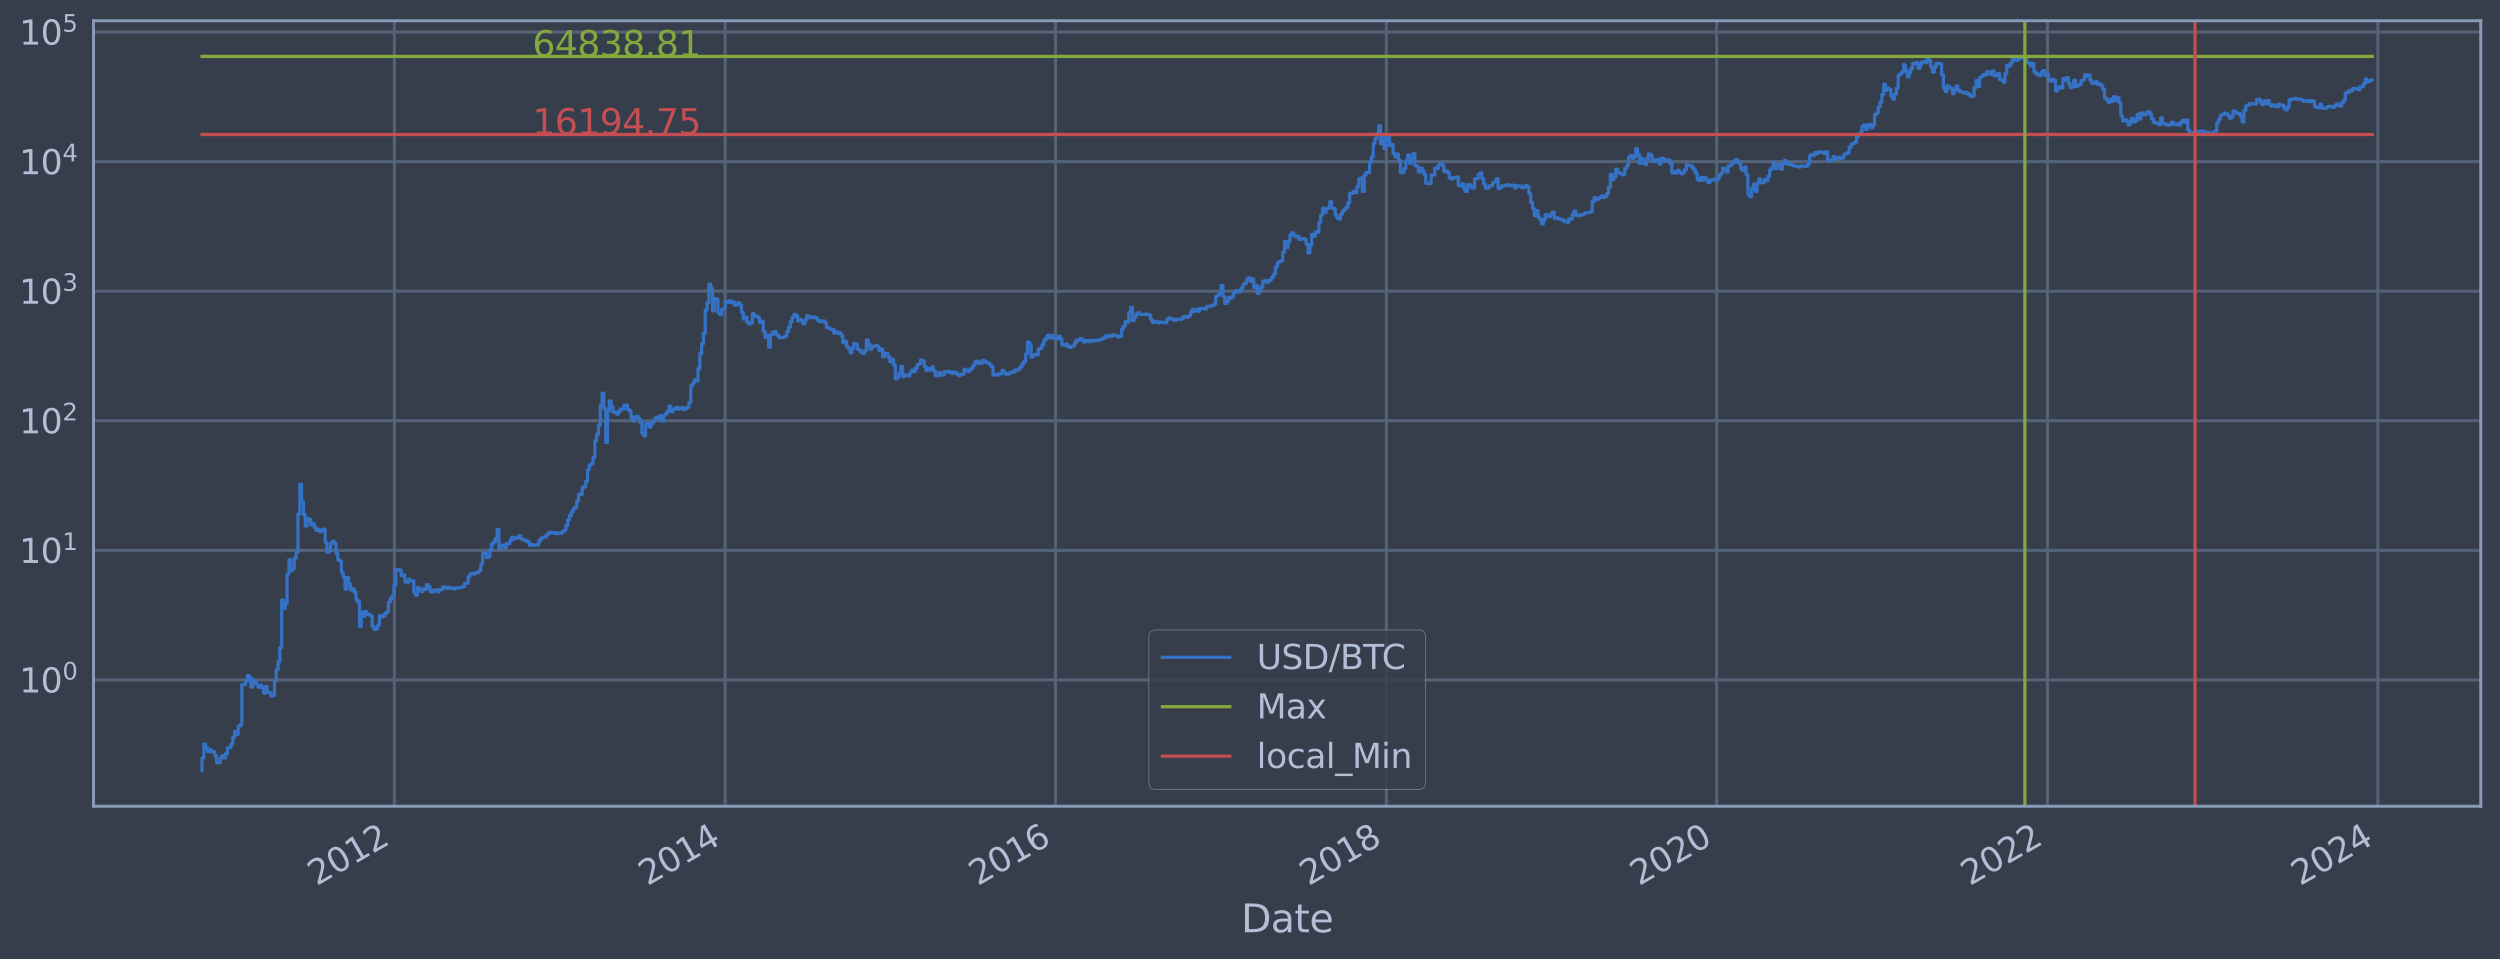<?xml version="1.0" encoding="utf-8" standalone="no"?>
<!DOCTYPE svg PUBLIC "-//W3C//DTD SVG 1.1//EN"
  "http://www.w3.org/Graphics/SVG/1.1/DTD/svg11.dtd">
<svg xmlns:xlink="http://www.w3.org/1999/xlink" width="934.976pt" height="358.843pt" viewBox="0 0 934.976 358.843" xmlns="http://www.w3.org/2000/svg" version="1.1">
 <defs>
  <style type="text/css">*{stroke-linejoin: round; stroke-linecap: butt}</style>
 </defs>
 <g id="figure_1">
  <g id="patch_1">
   <path d="M 0 358.843 
L 934.976 358.843 
L 934.976 0 
L 0 0 
z
" style="fill: #373e4b"/>
  </g>
  <g id="axes_1">
   <g id="patch_2">
    <path d="M 34.976 301.513 
L 927.776 301.513 
L 927.776 7.753 
L 34.976 7.753 
z
" style="fill: #373e4b"/>
   </g>
   <g id="matplotlib.axis_1">
    <g id="xtick_1">
     <g id="line2d_1">
      <path d="M 147.487 301.513 
L 147.487 7.753 
" clip-path="url(#p68c81d907b)" style="fill: none; stroke: #546379; stroke-width: 1.12; stroke-linecap: square"/>
     </g>
     <g id="line2d_2"/>
     <g id="text_1">
      <!-- 2012 -->
      <g style="fill: #b1bed6" transform="translate(118.406 331.438) rotate(-30) scale(0.126 -0.126)">
       <defs>
        <path id="DejaVuSans-32" d="M 1228 531 
L 3431 531 
L 3431 0 
L 469 0 
L 469 531 
Q 828 903 1448 1529 
Q 2069 2156 2228 2338 
Q 2531 2678 2651 2914 
Q 2772 3150 2772 3378 
Q 2772 3750 2511 3984 
Q 2250 4219 1831 4219 
Q 1534 4219 1204 4116 
Q 875 4013 500 3803 
L 500 4441 
Q 881 4594 1212 4672 
Q 1544 4750 1819 4750 
Q 2544 4750 2975 4387 
Q 3406 4025 3406 3419 
Q 3406 3131 3298 2873 
Q 3191 2616 2906 2266 
Q 2828 2175 2409 1742 
Q 1991 1309 1228 531 
z
" transform="scale(0.016)"/>
        <path id="DejaVuSans-30" d="M 2034 4250 
Q 1547 4250 1301 3770 
Q 1056 3291 1056 2328 
Q 1056 1369 1301 889 
Q 1547 409 2034 409 
Q 2525 409 2770 889 
Q 3016 1369 3016 2328 
Q 3016 3291 2770 3770 
Q 2525 4250 2034 4250 
z
M 2034 4750 
Q 2819 4750 3233 4129 
Q 3647 3509 3647 2328 
Q 3647 1150 3233 529 
Q 2819 -91 2034 -91 
Q 1250 -91 836 529 
Q 422 1150 422 2328 
Q 422 3509 836 4129 
Q 1250 4750 2034 4750 
z
" transform="scale(0.016)"/>
        <path id="DejaVuSans-31" d="M 794 531 
L 1825 531 
L 1825 4091 
L 703 3866 
L 703 4441 
L 1819 4666 
L 2450 4666 
L 2450 531 
L 3481 531 
L 3481 0 
L 794 0 
L 794 531 
z
" transform="scale(0.016)"/>
       </defs>
       <use xlink:href="#DejaVuSans-32"/>
       <use xlink:href="#DejaVuSans-30" x="63.623"/>
       <use xlink:href="#DejaVuSans-31" x="127.246"/>
       <use xlink:href="#DejaVuSans-32" x="190.869"/>
      </g>
     </g>
    </g>
    <g id="xtick_2">
     <g id="line2d_3">
      <path d="M 271.206 301.513 
L 271.206 7.753 
" clip-path="url(#p68c81d907b)" style="fill: none; stroke: #546379; stroke-width: 1.12; stroke-linecap: square"/>
     </g>
     <g id="line2d_4"/>
     <g id="text_2">
      <!-- 2014 -->
      <g style="fill: #b1bed6" transform="translate(242.125 331.438) rotate(-30) scale(0.126 -0.126)">
       <defs>
        <path id="DejaVuSans-34" d="M 2419 4116 
L 825 1625 
L 2419 1625 
L 2419 4116 
z
M 2253 4666 
L 3047 4666 
L 3047 1625 
L 3713 1625 
L 3713 1100 
L 3047 1100 
L 3047 0 
L 2419 0 
L 2419 1100 
L 313 1100 
L 313 1709 
L 2253 4666 
z
" transform="scale(0.016)"/>
       </defs>
       <use xlink:href="#DejaVuSans-32"/>
       <use xlink:href="#DejaVuSans-30" x="63.623"/>
       <use xlink:href="#DejaVuSans-31" x="127.246"/>
       <use xlink:href="#DejaVuSans-34" x="190.869"/>
      </g>
     </g>
    </g>
    <g id="xtick_3">
     <g id="line2d_5">
      <path d="M 394.756 301.513 
L 394.756 7.753 
" clip-path="url(#p68c81d907b)" style="fill: none; stroke: #546379; stroke-width: 1.12; stroke-linecap: square"/>
     </g>
     <g id="line2d_6"/>
     <g id="text_3">
      <!-- 2016 -->
      <g style="fill: #b1bed6" transform="translate(365.675 331.438) rotate(-30) scale(0.126 -0.126)">
       <defs>
        <path id="DejaVuSans-36" d="M 2113 2584 
Q 1688 2584 1439 2293 
Q 1191 2003 1191 1497 
Q 1191 994 1439 701 
Q 1688 409 2113 409 
Q 2538 409 2786 701 
Q 3034 994 3034 1497 
Q 3034 2003 2786 2293 
Q 2538 2584 2113 2584 
z
M 3366 4563 
L 3366 3988 
Q 3128 4100 2886 4159 
Q 2644 4219 2406 4219 
Q 1781 4219 1451 3797 
Q 1122 3375 1075 2522 
Q 1259 2794 1537 2939 
Q 1816 3084 2150 3084 
Q 2853 3084 3261 2657 
Q 3669 2231 3669 1497 
Q 3669 778 3244 343 
Q 2819 -91 2113 -91 
Q 1303 -91 875 529 
Q 447 1150 447 2328 
Q 447 3434 972 4092 
Q 1497 4750 2381 4750 
Q 2619 4750 2861 4703 
Q 3103 4656 3366 4563 
z
" transform="scale(0.016)"/>
       </defs>
       <use xlink:href="#DejaVuSans-32"/>
       <use xlink:href="#DejaVuSans-30" x="63.623"/>
       <use xlink:href="#DejaVuSans-31" x="127.246"/>
       <use xlink:href="#DejaVuSans-36" x="190.869"/>
      </g>
     </g>
    </g>
    <g id="xtick_4">
     <g id="line2d_7">
      <path d="M 518.475 301.513 
L 518.475 7.753 
" clip-path="url(#p68c81d907b)" style="fill: none; stroke: #546379; stroke-width: 1.12; stroke-linecap: square"/>
     </g>
     <g id="line2d_8"/>
     <g id="text_4">
      <!-- 2018 -->
      <g style="fill: #b1bed6" transform="translate(489.394 331.438) rotate(-30) scale(0.126 -0.126)">
       <defs>
        <path id="DejaVuSans-38" d="M 2034 2216 
Q 1584 2216 1326 1975 
Q 1069 1734 1069 1313 
Q 1069 891 1326 650 
Q 1584 409 2034 409 
Q 2484 409 2743 651 
Q 3003 894 3003 1313 
Q 3003 1734 2745 1975 
Q 2488 2216 2034 2216 
z
M 1403 2484 
Q 997 2584 770 2862 
Q 544 3141 544 3541 
Q 544 4100 942 4425 
Q 1341 4750 2034 4750 
Q 2731 4750 3128 4425 
Q 3525 4100 3525 3541 
Q 3525 3141 3298 2862 
Q 3072 2584 2669 2484 
Q 3125 2378 3379 2068 
Q 3634 1759 3634 1313 
Q 3634 634 3220 271 
Q 2806 -91 2034 -91 
Q 1263 -91 848 271 
Q 434 634 434 1313 
Q 434 1759 690 2068 
Q 947 2378 1403 2484 
z
M 1172 3481 
Q 1172 3119 1398 2916 
Q 1625 2713 2034 2713 
Q 2441 2713 2670 2916 
Q 2900 3119 2900 3481 
Q 2900 3844 2670 4047 
Q 2441 4250 2034 4250 
Q 1625 4250 1398 4047 
Q 1172 3844 1172 3481 
z
" transform="scale(0.016)"/>
       </defs>
       <use xlink:href="#DejaVuSans-32"/>
       <use xlink:href="#DejaVuSans-30" x="63.623"/>
       <use xlink:href="#DejaVuSans-31" x="127.246"/>
       <use xlink:href="#DejaVuSans-38" x="190.869"/>
      </g>
     </g>
    </g>
    <g id="xtick_5">
     <g id="line2d_9">
      <path d="M 642.024 301.513 
L 642.024 7.753 
" clip-path="url(#p68c81d907b)" style="fill: none; stroke: #546379; stroke-width: 1.12; stroke-linecap: square"/>
     </g>
     <g id="line2d_10"/>
     <g id="text_5">
      <!-- 2020 -->
      <g style="fill: #b1bed6" transform="translate(612.943 331.438) rotate(-30) scale(0.126 -0.126)">
       <use xlink:href="#DejaVuSans-32"/>
       <use xlink:href="#DejaVuSans-30" x="63.623"/>
       <use xlink:href="#DejaVuSans-32" x="127.246"/>
       <use xlink:href="#DejaVuSans-30" x="190.869"/>
      </g>
     </g>
    </g>
    <g id="xtick_6">
     <g id="line2d_11">
      <path d="M 765.743 301.513 
L 765.743 7.753 
" clip-path="url(#p68c81d907b)" style="fill: none; stroke: #546379; stroke-width: 1.12; stroke-linecap: square"/>
     </g>
     <g id="line2d_12"/>
     <g id="text_6">
      <!-- 2022 -->
      <g style="fill: #b1bed6" transform="translate(736.662 331.438) rotate(-30) scale(0.126 -0.126)">
       <use xlink:href="#DejaVuSans-32"/>
       <use xlink:href="#DejaVuSans-30" x="63.623"/>
       <use xlink:href="#DejaVuSans-32" x="127.246"/>
       <use xlink:href="#DejaVuSans-32" x="190.869"/>
      </g>
     </g>
    </g>
    <g id="xtick_7">
     <g id="line2d_13">
      <path d="M 889.293 301.513 
L 889.293 7.753 
" clip-path="url(#p68c81d907b)" style="fill: none; stroke: #546379; stroke-width: 1.12; stroke-linecap: square"/>
     </g>
     <g id="line2d_14"/>
     <g id="text_7">
      <!-- 2024 -->
      <g style="fill: #b1bed6" transform="translate(860.212 331.438) rotate(-30) scale(0.126 -0.126)">
       <use xlink:href="#DejaVuSans-32"/>
       <use xlink:href="#DejaVuSans-30" x="63.623"/>
       <use xlink:href="#DejaVuSans-32" x="127.246"/>
       <use xlink:href="#DejaVuSans-34" x="190.869"/>
      </g>
     </g>
    </g>
    <g id="text_8">
     <!-- Date -->
     <g style="fill: #b1bed6" transform="translate(464.167 348.649) scale(0.144 -0.144)">
      <defs>
       <path id="DejaVuSans-44" d="M 1259 4147 
L 1259 519 
L 2022 519 
Q 2988 519 3436 956 
Q 3884 1394 3884 2338 
Q 3884 3275 3436 3711 
Q 2988 4147 2022 4147 
L 1259 4147 
z
M 628 4666 
L 1925 4666 
Q 3281 4666 3915 4102 
Q 4550 3538 4550 2338 
Q 4550 1131 3912 565 
Q 3275 0 1925 0 
L 628 0 
L 628 4666 
z
" transform="scale(0.016)"/>
       <path id="DejaVuSans-61" d="M 2194 1759 
Q 1497 1759 1228 1600 
Q 959 1441 959 1056 
Q 959 750 1161 570 
Q 1363 391 1709 391 
Q 2188 391 2477 730 
Q 2766 1069 2766 1631 
L 2766 1759 
L 2194 1759 
z
M 3341 1997 
L 3341 0 
L 2766 0 
L 2766 531 
Q 2569 213 2275 61 
Q 1981 -91 1556 -91 
Q 1019 -91 701 211 
Q 384 513 384 1019 
Q 384 1609 779 1909 
Q 1175 2209 1959 2209 
L 2766 2209 
L 2766 2266 
Q 2766 2663 2505 2880 
Q 2244 3097 1772 3097 
Q 1472 3097 1187 3025 
Q 903 2953 641 2809 
L 641 3341 
Q 956 3463 1253 3523 
Q 1550 3584 1831 3584 
Q 2591 3584 2966 3190 
Q 3341 2797 3341 1997 
z
" transform="scale(0.016)"/>
       <path id="DejaVuSans-74" d="M 1172 4494 
L 1172 3500 
L 2356 3500 
L 2356 3053 
L 1172 3053 
L 1172 1153 
Q 1172 725 1289 603 
Q 1406 481 1766 481 
L 2356 481 
L 2356 0 
L 1766 0 
Q 1100 0 847 248 
Q 594 497 594 1153 
L 594 3053 
L 172 3053 
L 172 3500 
L 594 3500 
L 594 4494 
L 1172 4494 
z
" transform="scale(0.016)"/>
       <path id="DejaVuSans-65" d="M 3597 1894 
L 3597 1613 
L 953 1613 
Q 991 1019 1311 708 
Q 1631 397 2203 397 
Q 2534 397 2845 478 
Q 3156 559 3463 722 
L 3463 178 
Q 3153 47 2828 -22 
Q 2503 -91 2169 -91 
Q 1331 -91 842 396 
Q 353 884 353 1716 
Q 353 2575 817 3079 
Q 1281 3584 2069 3584 
Q 2775 3584 3186 3129 
Q 3597 2675 3597 1894 
z
M 3022 2063 
Q 3016 2534 2758 2815 
Q 2500 3097 2075 3097 
Q 1594 3097 1305 2825 
Q 1016 2553 972 2059 
L 3022 2063 
z
" transform="scale(0.016)"/>
      </defs>
      <use xlink:href="#DejaVuSans-44"/>
      <use xlink:href="#DejaVuSans-61" x="77.002"/>
      <use xlink:href="#DejaVuSans-74" x="138.281"/>
      <use xlink:href="#DejaVuSans-65" x="177.49"/>
     </g>
    </g>
   </g>
   <g id="matplotlib.axis_2">
    <g id="ytick_1">
     <g id="line2d_15">
      <path d="M 34.976 254.288 
L 927.776 254.288 
" clip-path="url(#p68c81d907b)" style="fill: none; stroke: #546379; stroke-width: 1.12; stroke-linecap: square"/>
     </g>
     <g id="line2d_16"/>
     <g id="text_9">
      <!-- $\mathdefault{10^{0}}$ -->
      <g style="fill: #b1bed6" transform="translate(7.2 259.075) scale(0.126 -0.126)">
       <use xlink:href="#DejaVuSans-31" transform="translate(0 0.766)"/>
       <use xlink:href="#DejaVuSans-30" transform="translate(63.623 0.766)"/>
       <use xlink:href="#DejaVuSans-30" transform="translate(128.203 39.047) scale(0.7)"/>
      </g>
     </g>
    </g>
    <g id="ytick_2">
     <g id="line2d_17">
      <path d="M 34.976 205.828 
L 927.776 205.828 
" clip-path="url(#p68c81d907b)" style="fill: none; stroke: #546379; stroke-width: 1.12; stroke-linecap: square"/>
     </g>
     <g id="line2d_18"/>
     <g id="text_10">
      <!-- $\mathdefault{10^{1}}$ -->
      <g style="fill: #b1bed6" transform="translate(7.2 210.615) scale(0.126 -0.126)">
       <use xlink:href="#DejaVuSans-31" transform="translate(0 0.684)"/>
       <use xlink:href="#DejaVuSans-30" transform="translate(63.623 0.684)"/>
       <use xlink:href="#DejaVuSans-31" transform="translate(128.203 38.966) scale(0.7)"/>
      </g>
     </g>
    </g>
    <g id="ytick_3">
     <g id="line2d_19">
      <path d="M 34.976 157.368 
L 927.776 157.368 
" clip-path="url(#p68c81d907b)" style="fill: none; stroke: #546379; stroke-width: 1.12; stroke-linecap: square"/>
     </g>
     <g id="line2d_20"/>
     <g id="text_11">
      <!-- $\mathdefault{10^{2}}$ -->
      <g style="fill: #b1bed6" transform="translate(7.2 162.155) scale(0.126 -0.126)">
       <use xlink:href="#DejaVuSans-31" transform="translate(0 0.766)"/>
       <use xlink:href="#DejaVuSans-30" transform="translate(63.623 0.766)"/>
       <use xlink:href="#DejaVuSans-32" transform="translate(128.203 39.047) scale(0.7)"/>
      </g>
     </g>
    </g>
    <g id="ytick_4">
     <g id="line2d_21">
      <path d="M 34.976 108.907 
L 927.776 108.907 
" clip-path="url(#p68c81d907b)" style="fill: none; stroke: #546379; stroke-width: 1.12; stroke-linecap: square"/>
     </g>
     <g id="line2d_22"/>
     <g id="text_12">
      <!-- $\mathdefault{10^{3}}$ -->
      <g style="fill: #b1bed6" transform="translate(7.2 113.694) scale(0.126 -0.126)">
       <defs>
        <path id="DejaVuSans-33" d="M 2597 2516 
Q 3050 2419 3304 2112 
Q 3559 1806 3559 1356 
Q 3559 666 3084 287 
Q 2609 -91 1734 -91 
Q 1441 -91 1130 -33 
Q 819 25 488 141 
L 488 750 
Q 750 597 1062 519 
Q 1375 441 1716 441 
Q 2309 441 2620 675 
Q 2931 909 2931 1356 
Q 2931 1769 2642 2001 
Q 2353 2234 1838 2234 
L 1294 2234 
L 1294 2753 
L 1863 2753 
Q 2328 2753 2575 2939 
Q 2822 3125 2822 3475 
Q 2822 3834 2567 4026 
Q 2313 4219 1838 4219 
Q 1578 4219 1281 4162 
Q 984 4106 628 3988 
L 628 4550 
Q 988 4650 1302 4700 
Q 1616 4750 1894 4750 
Q 2613 4750 3031 4423 
Q 3450 4097 3450 3541 
Q 3450 3153 3228 2886 
Q 3006 2619 2597 2516 
z
" transform="scale(0.016)"/>
       </defs>
       <use xlink:href="#DejaVuSans-31" transform="translate(0 0.766)"/>
       <use xlink:href="#DejaVuSans-30" transform="translate(63.623 0.766)"/>
       <use xlink:href="#DejaVuSans-33" transform="translate(128.203 39.047) scale(0.7)"/>
      </g>
     </g>
    </g>
    <g id="ytick_5">
     <g id="line2d_23">
      <path d="M 34.976 60.447 
L 927.776 60.447 
" clip-path="url(#p68c81d907b)" style="fill: none; stroke: #546379; stroke-width: 1.12; stroke-linecap: square"/>
     </g>
     <g id="line2d_24"/>
     <g id="text_13">
      <!-- $\mathdefault{10^{4}}$ -->
      <g style="fill: #b1bed6" transform="translate(7.2 65.234) scale(0.126 -0.126)">
       <use xlink:href="#DejaVuSans-31" transform="translate(0 0.684)"/>
       <use xlink:href="#DejaVuSans-30" transform="translate(63.623 0.684)"/>
       <use xlink:href="#DejaVuSans-34" transform="translate(128.203 38.966) scale(0.7)"/>
      </g>
     </g>
    </g>
    <g id="ytick_6">
     <g id="line2d_25">
      <path d="M 34.976 11.987 
L 927.776 11.987 
" clip-path="url(#p68c81d907b)" style="fill: none; stroke: #546379; stroke-width: 1.12; stroke-linecap: square"/>
     </g>
     <g id="line2d_26"/>
     <g id="text_14">
      <!-- $\mathdefault{10^{5}}$ -->
      <g style="fill: #b1bed6" transform="translate(7.2 16.774) scale(0.126 -0.126)">
       <defs>
        <path id="DejaVuSans-35" d="M 691 4666 
L 3169 4666 
L 3169 4134 
L 1269 4134 
L 1269 2991 
Q 1406 3038 1543 3061 
Q 1681 3084 1819 3084 
Q 2600 3084 3056 2656 
Q 3513 2228 3513 1497 
Q 3513 744 3044 326 
Q 2575 -91 1722 -91 
Q 1428 -91 1123 -41 
Q 819 9 494 109 
L 494 744 
Q 775 591 1075 516 
Q 1375 441 1709 441 
Q 2250 441 2565 725 
Q 2881 1009 2881 1497 
Q 2881 1984 2565 2268 
Q 2250 2553 1709 2553 
Q 1456 2553 1204 2497 
Q 953 2441 691 2322 
L 691 4666 
z
" transform="scale(0.016)"/>
       </defs>
       <use xlink:href="#DejaVuSans-31" transform="translate(0 0.684)"/>
       <use xlink:href="#DejaVuSans-30" transform="translate(63.623 0.684)"/>
       <use xlink:href="#DejaVuSans-35" transform="translate(128.203 38.966) scale(0.7)"/>
      </g>
     </g>
    </g>
    <g id="ytick_7">
     <g id="line2d_27"/>
    </g>
    <g id="ytick_8">
     <g id="line2d_28"/>
    </g>
    <g id="ytick_9">
     <g id="line2d_29"/>
    </g>
    <g id="ytick_10">
     <g id="line2d_30"/>
    </g>
    <g id="ytick_11">
     <g id="line2d_31"/>
    </g>
    <g id="ytick_12">
     <g id="line2d_32"/>
    </g>
    <g id="ytick_13">
     <g id="line2d_33"/>
    </g>
    <g id="ytick_14">
     <g id="line2d_34"/>
    </g>
    <g id="ytick_15">
     <g id="line2d_35"/>
    </g>
    <g id="ytick_16">
     <g id="line2d_36"/>
    </g>
    <g id="ytick_17">
     <g id="line2d_37"/>
    </g>
    <g id="ytick_18">
     <g id="line2d_38"/>
    </g>
    <g id="ytick_19">
     <g id="line2d_39"/>
    </g>
    <g id="ytick_20">
     <g id="line2d_40"/>
    </g>
    <g id="ytick_21">
     <g id="line2d_41"/>
    </g>
    <g id="ytick_22">
     <g id="line2d_42"/>
    </g>
    <g id="ytick_23">
     <g id="line2d_43"/>
    </g>
    <g id="ytick_24">
     <g id="line2d_44"/>
    </g>
    <g id="ytick_25">
     <g id="line2d_45"/>
    </g>
    <g id="ytick_26">
     <g id="line2d_46"/>
    </g>
    <g id="ytick_27">
     <g id="line2d_47"/>
    </g>
    <g id="ytick_28">
     <g id="line2d_48"/>
    </g>
    <g id="ytick_29">
     <g id="line2d_49"/>
    </g>
    <g id="ytick_30">
     <g id="line2d_50"/>
    </g>
    <g id="ytick_31">
     <g id="line2d_51"/>
    </g>
    <g id="ytick_32">
     <g id="line2d_52"/>
    </g>
    <g id="ytick_33">
     <g id="line2d_53"/>
    </g>
    <g id="ytick_34">
     <g id="line2d_54"/>
    </g>
    <g id="ytick_35">
     <g id="line2d_55"/>
    </g>
    <g id="ytick_36">
     <g id="line2d_56"/>
    </g>
    <g id="ytick_37">
     <g id="line2d_57"/>
    </g>
    <g id="ytick_38">
     <g id="line2d_58"/>
    </g>
    <g id="ytick_39">
     <g id="line2d_59"/>
    </g>
    <g id="ytick_40">
     <g id="line2d_60"/>
    </g>
    <g id="ytick_41">
     <g id="line2d_61"/>
    </g>
    <g id="ytick_42">
     <g id="line2d_62"/>
    </g>
    <g id="ytick_43">
     <g id="line2d_63"/>
    </g>
    <g id="ytick_44">
     <g id="line2d_64"/>
    </g>
    <g id="ytick_45">
     <g id="line2d_65"/>
    </g>
    <g id="ytick_46">
     <g id="line2d_66"/>
    </g>
    <g id="ytick_47">
     <g id="line2d_67"/>
    </g>
    <g id="ytick_48">
     <g id="line2d_68"/>
    </g>
    <g id="ytick_49">
     <g id="line2d_69"/>
    </g>
    <g id="ytick_50">
     <g id="line2d_70"/>
    </g>
    <g id="ytick_51">
     <g id="line2d_71"/>
    </g>
    <g id="ytick_52">
     <g id="line2d_72"/>
    </g>
    <g id="ytick_53">
     <g id="line2d_73"/>
    </g>
    <g id="ytick_54">
     <g id="line2d_74"/>
    </g>
   </g>
   <g id="line2d_75">
    <path d="M 75.558 288.16 
L 75.558 283.464 
L 76.235 283.464 
L 76.235 278.268 
L 76.912 278.268 
L 76.912 279.627 
L 77.589 279.627 
L 77.589 281.079 
L 78.266 281.079 
L 78.266 280.34 
L 78.943 280.34 
L 78.943 281.079 
L 80.297 281.079 
L 80.297 282.638 
L 80.974 282.638 
L 80.974 285.219 
L 82.328 285.219 
L 82.328 283.464 
L 83.005 283.464 
L 83.005 282.638 
L 83.682 282.638 
L 83.682 283.464 
L 84.359 283.464 
L 84.359 281.844 
L 85.036 281.844 
L 85.036 279.627 
L 86.39 279.627 
L 86.39 278.268 
L 87.067 278.268 
L 87.067 275.79 
L 87.744 275.79 
L 87.744 273.572 
L 88.421 273.572 
L 88.421 274.652 
L 89.098 274.652 
L 89.098 271.566 
L 89.774 271.566 
L 89.774 271.093 
L 90.451 271.093 
L 90.451 256.043 
L 91.805 256.043 
L 91.805 254.929 
L 92.482 254.929 
L 92.482 252.668 
L 93.159 252.668 
L 93.159 253.261 
L 93.836 253.261 
L 93.836 256.978 
L 94.513 256.978 
L 94.513 254.288 
L 95.19 254.288 
L 95.19 254.929 
L 95.867 254.929 
L 95.867 256.043 
L 96.544 256.043 
L 96.544 256.978 
L 97.221 256.978 
L 97.221 256.273 
L 97.898 256.273 
L 97.898 257.219 
L 98.575 257.219 
L 98.575 259.249 
L 99.252 259.249 
L 99.252 256.74 
L 99.929 256.74 
L 99.929 258.984 
L 101.283 258.984 
L 101.283 260.342 
L 101.96 260.342 
L 101.96 260.064 
L 102.637 260.064 
L 102.637 254.713 
L 103.314 254.713 
L 103.314 250.451 
L 103.991 250.451 
L 103.991 247.509 
L 104.668 247.509 
L 104.668 242.152 
L 105.345 242.152 
L 105.345 224.388 
L 106.022 224.388 
L 106.022 227.565 
L 106.699 227.565 
L 106.699 225.591 
L 107.376 225.591 
L 107.376 214.733 
L 108.053 214.733 
L 108.053 209.322 
L 108.73 209.322 
L 108.73 213.394 
L 109.407 213.394 
L 109.407 212.538 
L 110.084 212.538 
L 110.084 208.807 
L 110.761 208.807 
L 110.761 206.534 
L 111.438 206.534 
L 111.438 192.264 
L 112.115 192.264 
L 112.115 181.126 
L 112.792 181.126 
L 112.792 187.703 
L 113.469 187.703 
L 113.469 192.464 
L 114.146 192.464 
L 114.146 196.754 
L 114.823 196.754 
L 114.823 193.954 
L 115.5 193.954 
L 115.5 194.231 
L 116.177 194.231 
L 116.177 196.281 
L 116.854 196.281 
L 116.854 195.805 
L 117.531 195.805 
L 117.531 197.196 
L 118.208 197.196 
L 118.208 198.374 
L 118.885 198.374 
L 118.885 197.95 
L 119.562 197.95 
L 119.562 198.852 
L 120.239 198.852 
L 120.239 198.597 
L 120.916 198.597 
L 120.916 197.892 
L 121.593 197.892 
L 121.593 202.886 
L 122.27 202.886 
L 122.27 206.556 
L 122.947 206.556 
L 122.947 205.976 
L 123.624 205.976 
L 123.624 203.144 
L 124.301 203.144 
L 124.301 202.434 
L 124.978 202.434 
L 124.978 203.256 
L 125.655 203.256 
L 125.655 206.952 
L 126.332 206.952 
L 126.332 209.347 
L 127.009 209.347 
L 127.009 209.825 
L 127.686 209.825 
L 127.686 214.069 
L 128.363 214.069 
L 128.363 215.922 
L 129.04 215.922 
L 129.04 220.332 
L 129.717 220.332 
L 129.717 215.956 
L 130.394 215.956 
L 130.394 218.448 
L 131.071 218.448 
L 131.071 220.67 
L 131.748 220.67 
L 131.748 220.165 
L 132.424 220.165 
L 132.424 221.319 
L 133.101 221.319 
L 133.101 224.286 
L 133.778 224.286 
L 133.778 225.059 
L 134.455 225.059 
L 134.455 234.259 
L 135.132 234.259 
L 135.132 229.033 
L 135.809 229.033 
L 135.809 230.476 
L 136.486 230.476 
L 136.486 228.656 
L 137.163 228.656 
L 137.163 229.677 
L 137.84 229.677 
L 137.84 229.874 
L 138.517 229.874 
L 138.517 230.409 
L 139.194 230.409 
L 139.194 234.178 
L 139.871 234.178 
L 139.871 235.429 
L 140.548 235.429 
L 140.548 235.173 
L 141.225 235.173 
L 141.225 233.857 
L 141.902 233.857 
L 141.902 230.207 
L 142.579 230.207 
L 142.579 230.75 
L 143.256 230.75 
L 143.256 230.341 
L 143.933 230.341 
L 143.933 229.417 
L 144.61 229.417 
L 144.61 228.781 
L 145.287 228.781 
L 145.287 225.217 
L 145.964 225.217 
L 145.964 223.836 
L 146.641 223.836 
L 146.641 222.774 
L 147.318 222.774 
L 147.318 218.913 
L 147.995 218.913 
L 147.995 213.155 
L 148.672 213.155 
L 148.672 213.036 
L 149.349 213.036 
L 149.349 213.214 
L 150.026 213.214 
L 150.026 215.319 
L 150.703 215.319 
L 150.703 214.991 
L 151.38 214.991 
L 151.38 217.658 
L 152.057 217.658 
L 152.057 217.843 
L 152.734 217.843 
L 152.734 216.614 
L 153.411 216.614 
L 153.411 217.147 
L 154.765 217.22 
L 154.765 221.54 
L 155.442 221.54 
L 155.442 222.633 
L 156.119 222.633 
L 156.119 219.712 
L 156.796 219.712 
L 156.796 220.5 
L 157.473 220.5 
L 157.473 221.231 
L 158.15 221.231 
L 158.15 220.206 
L 158.827 220.206 
L 158.827 220.5 
L 159.504 220.5 
L 159.504 218.641 
L 160.181 218.641 
L 160.181 219.469 
L 160.858 219.469 
L 160.858 221.231 
L 161.535 221.231 
L 161.535 221.407 
L 162.212 221.407 
L 162.212 220.67 
L 163.566 220.585 
L 163.566 221.275 
L 164.243 221.275 
L 164.243 220.542 
L 165.597 220.458 
L 165.597 219.429 
L 166.274 219.429 
L 166.274 219.631 
L 166.951 219.631 
L 166.951 220.04 
L 167.628 220.04 
L 167.628 219.671 
L 168.305 219.671 
L 168.305 219.999 
L 169.659 219.999 
L 169.659 220.206 
L 170.336 220.206 
L 170.336 219.875 
L 172.367 219.794 
L 172.367 219.671 
L 173.044 219.671 
L 173.044 219.309 
L 173.721 219.309 
L 173.721 218.181 
L 175.074 218.106 
L 175.074 215.652 
L 175.751 215.652 
L 175.751 214.701 
L 176.428 214.701 
L 176.428 214.445 
L 177.105 214.445 
L 177.105 214.636 
L 177.782 214.636 
L 177.782 214.225 
L 178.459 214.225 
L 178.459 214.069 
L 179.136 214.069 
L 179.136 213.394 
L 179.813 213.394 
L 179.813 210.922 
L 180.49 210.922 
L 180.49 206.974 
L 181.167 206.974 
L 181.167 206.841 
L 181.844 206.841 
L 181.844 208.518 
L 182.521 208.518 
L 182.521 208.162 
L 183.198 208.162 
L 183.198 205.577 
L 183.875 205.577 
L 183.875 203.386 
L 184.552 203.386 
L 184.552 202.704 
L 185.229 202.704 
L 185.229 201.471 
L 185.906 201.471 
L 185.906 198.037 
L 186.583 198.037 
L 186.583 205.287 
L 187.26 205.287 
L 187.26 203.841 
L 187.937 203.841 
L 187.937 203.995 
L 188.614 203.995 
L 188.614 204.761 
L 189.291 204.761 
L 189.291 203.311 
L 190.645 203.368 
L 190.645 202.273 
L 191.322 202.273 
L 191.322 200.914 
L 191.999 200.914 
L 191.999 201.505 
L 192.676 201.505 
L 192.676 201.199 
L 193.353 201.199 
L 193.353 200.997 
L 194.03 200.997 
L 194.03 200.355 
L 194.707 200.355 
L 194.707 201.471 
L 195.384 201.471 
L 195.384 201.816 
L 196.061 201.816 
L 196.061 202.026 
L 196.738 202.026 
L 196.738 202.344 
L 197.415 202.344 
L 197.415 202.777 
L 198.092 202.777 
L 198.092 203.956 
L 198.769 203.956 
L 198.769 203.707 
L 199.446 203.707 
L 199.446 203.879 
L 200.8 203.918 
L 200.8 203.688 
L 201.477 203.688 
L 201.477 202.309 
L 202.154 202.309 
L 202.154 201.437 
L 202.831 201.437 
L 202.831 200.93 
L 204.185 200.864 
L 204.185 200.161 
L 204.862 200.161 
L 204.862 199.434 
L 205.539 199.434 
L 205.539 199.049 
L 206.216 199.049 
L 206.216 199.31 
L 207.57 199.202 
L 207.57 199.59 
L 208.247 199.59 
L 208.247 199.279 
L 208.924 199.279 
L 208.924 199.481 
L 210.278 199.449 
L 210.278 198.761 
L 210.955 198.761 
L 210.955 198.285 
L 211.632 198.285 
L 211.632 196.563 
L 212.309 196.563 
L 212.309 194.5 
L 212.986 194.5 
L 212.986 192.835 
L 213.663 192.835 
L 213.663 191.473 
L 214.34 191.473 
L 214.34 190.213 
L 215.017 190.213 
L 215.017 189.688 
L 215.694 189.688 
L 215.694 187.429 
L 216.371 187.429 
L 216.371 184.768 
L 217.048 184.768 
L 217.048 184.939 
L 217.725 184.939 
L 217.725 182.345 
L 218.401 182.345 
L 218.401 181.881 
L 219.078 181.881 
L 219.078 179.918 
L 219.755 179.918 
L 219.755 175.625 
L 220.432 175.625 
L 220.432 173.894 
L 221.109 173.894 
L 221.109 173.321 
L 221.786 173.321 
L 221.786 171.082 
L 222.463 171.082 
L 222.463 164.799 
L 223.14 164.799 
L 223.14 162.385 
L 223.817 162.385 
L 223.817 159.008 
L 224.494 159.008 
L 224.494 151.685 
L 225.171 151.685 
L 225.171 147.046 
L 225.848 147.046 
L 225.848 152.688 
L 226.525 152.688 
L 226.525 165.453 
L 227.202 165.453 
L 227.202 153.721 
L 227.879 153.721 
L 227.879 149.914 
L 228.556 149.914 
L 228.556 152.09 
L 229.233 152.09 
L 229.233 154.063 
L 229.91 154.063 
L 229.91 154.248 
L 230.587 154.248 
L 230.587 154.853 
L 231.264 154.853 
L 231.264 153.886 
L 231.941 153.886 
L 231.941 152.956 
L 233.295 153.062 
L 233.295 151.526 
L 234.649 151.477 
L 234.649 153.11 
L 235.326 153.11 
L 235.326 153.712 
L 236.003 153.712 
L 236.003 156.121 
L 236.68 156.121 
L 236.68 157.372 
L 237.357 157.372 
L 237.357 155.867 
L 238.034 155.867 
L 238.034 155.68 
L 238.711 155.68 
L 238.711 156.542 
L 239.388 156.542 
L 239.388 157.954 
L 240.065 157.954 
L 240.065 162.053 
L 240.742 162.053 
L 240.742 163.008 
L 241.419 163.008 
L 241.419 158.672 
L 242.096 158.672 
L 242.096 157.998 
L 242.773 157.998 
L 242.773 159.728 
L 243.45 159.728 
L 243.45 158.556 
L 244.127 158.556 
L 244.127 157.643 
L 244.804 157.643 
L 244.804 156.417 
L 245.481 156.417 
L 245.481 155.999 
L 246.158 155.999 
L 246.158 156.786 
L 246.835 156.786 
L 246.835 155.486 
L 247.512 155.486 
L 247.512 157.429 
L 248.189 157.429 
L 248.189 155.28 
L 248.866 155.28 
L 248.866 154.743 
L 249.543 154.743 
L 249.543 153.795 
L 250.22 153.795 
L 250.22 151.831 
L 250.897 151.831 
L 250.897 153.954 
L 251.574 153.954 
L 251.574 153.179 
L 252.251 153.179 
L 252.251 152.832 
L 252.928 152.832 
L 252.928 152.317 
L 253.605 152.317 
L 253.605 153.023 
L 254.282 153.023 
L 254.282 152.73 
L 254.959 152.73 
L 254.959 152.462 
L 255.636 152.462 
L 255.636 153.193 
L 256.313 153.193 
L 256.313 152.82 
L 256.99 152.82 
L 256.99 152.24 
L 257.667 152.24 
L 257.667 150.56 
L 258.344 150.56 
L 258.344 144.293 
L 259.021 144.293 
L 259.021 143.277 
L 259.698 143.277 
L 259.698 142.066 
L 260.375 142.066 
L 260.375 142.466 
L 261.051 142.466 
L 261.051 137.866 
L 261.728 137.866 
L 261.728 132.24 
L 262.405 132.24 
L 262.405 128.563 
L 263.082 128.563 
L 263.082 124.575 
L 263.759 124.575 
L 263.759 115.916 
L 264.436 115.916 
L 264.436 113.224 
L 265.113 113.224 
L 265.113 106.262 
L 265.79 106.262 
L 265.79 107.876 
L 266.467 107.876 
L 266.467 116.237 
L 267.144 116.237 
L 267.144 111.672 
L 267.821 111.672 
L 267.821 112.009 
L 268.498 112.009 
L 268.498 116.861 
L 269.175 116.861 
L 269.175 117.653 
L 269.852 117.653 
L 269.852 115.705 
L 270.529 115.705 
L 270.529 115.473 
L 271.206 115.473 
L 271.206 112.861 
L 271.883 112.861 
L 271.883 112.999 
L 272.56 112.999 
L 272.56 112.476 
L 273.237 112.476 
L 273.237 113.157 
L 273.914 113.157 
L 273.914 112.884 
L 274.591 112.884 
L 274.591 114.136 
L 275.268 114.136 
L 275.268 113.986 
L 275.945 113.986 
L 275.945 113.159 
L 276.622 113.159 
L 276.622 114.11 
L 277.299 114.11 
L 277.299 116.797 
L 277.976 116.797 
L 277.976 119.31 
L 278.653 119.31 
L 278.653 118.633 
L 279.33 118.633 
L 279.33 120.39 
L 280.007 120.39 
L 280.007 121.128 
L 280.684 121.128 
L 280.684 120.831 
L 281.361 120.831 
L 281.361 117.314 
L 282.038 117.314 
L 282.038 118.303 
L 283.392 118.267 
L 283.392 118.809 
L 284.069 118.809 
L 284.069 120.631 
L 284.746 120.631 
L 284.746 120.163 
L 285.423 120.163 
L 285.423 123.921 
L 286.1 123.921 
L 286.1 126.228 
L 286.777 126.228 
L 286.777 125.342 
L 287.454 125.342 
L 287.454 129.889 
L 288.131 129.889 
L 288.131 125.267 
L 288.808 125.267 
L 288.808 124.262 
L 289.485 124.262 
L 289.485 123.984 
L 290.162 123.984 
L 290.162 125.183 
L 290.839 125.183 
L 290.839 125.618 
L 291.516 125.618 
L 291.516 126.342 
L 292.87 126.3 
L 292.87 126.069 
L 293.547 126.069 
L 293.547 125.754 
L 294.224 125.754 
L 294.224 124.001 
L 294.901 124.001 
L 294.901 122.352 
L 295.578 122.352 
L 295.578 120.335 
L 296.255 120.335 
L 296.255 118.608 
L 296.932 118.608 
L 296.932 117.605 
L 297.609 117.605 
L 297.609 118.012 
L 298.286 118.012 
L 298.286 119.957 
L 298.963 119.957 
L 298.963 119.379 
L 299.64 119.379 
L 299.64 119.978 
L 300.317 119.978 
L 300.317 121.082 
L 300.994 121.082 
L 300.994 119.659 
L 301.671 119.659 
L 301.671 118.125 
L 302.348 118.125 
L 302.348 118.821 
L 303.025 118.821 
L 303.025 118.498 
L 303.701 118.498 
L 303.701 118.83 
L 304.378 118.83 
L 304.378 118.631 
L 305.055 118.631 
L 305.055 118.953 
L 305.732 118.953 
L 305.732 119.881 
L 306.409 119.881 
L 306.409 120.298 
L 307.086 120.298 
L 307.086 120.065 
L 308.44 120.048 
L 308.44 120.774 
L 309.117 120.774 
L 309.117 122.513 
L 309.794 122.513 
L 309.794 122.718 
L 310.471 122.718 
L 310.471 123.16 
L 311.825 123.219 
L 311.825 124.515 
L 312.502 124.515 
L 312.502 124.097 
L 313.179 124.097 
L 313.179 124.648 
L 313.856 124.648 
L 313.856 124.49 
L 314.533 124.49 
L 314.533 125.531 
L 315.21 125.531 
L 315.21 128.131 
L 315.887 128.131 
L 315.887 127.662 
L 316.564 127.662 
L 316.564 129.613 
L 317.241 129.613 
L 317.241 130.473 
L 317.918 130.473 
L 317.918 131.983 
L 318.595 131.983 
L 318.595 130.295 
L 319.272 130.295 
L 319.272 128.465 
L 319.949 128.465 
L 319.949 128.755 
L 320.626 128.755 
L 320.626 130.573 
L 321.303 130.573 
L 321.303 130.948 
L 321.98 130.948 
L 321.98 131.749 
L 322.657 131.749 
L 322.657 132.226 
L 323.334 132.226 
L 323.334 131.187 
L 324.011 131.187 
L 324.011 127.155 
L 324.688 127.155 
L 324.688 128.731 
L 325.365 128.731 
L 325.365 130.616 
L 326.042 130.616 
L 326.042 129.573 
L 326.719 129.573 
L 326.719 129.439 
L 327.396 129.439 
L 327.396 129.292 
L 328.073 129.292 
L 328.073 129.547 
L 328.75 129.547 
L 328.75 131.075 
L 329.427 131.075 
L 329.427 130.538 
L 330.104 130.538 
L 330.104 133.403 
L 330.781 133.403 
L 330.781 132.114 
L 331.458 132.114 
L 331.458 132.244 
L 332.135 132.244 
L 332.135 133.488 
L 332.812 133.488 
L 332.812 135.319 
L 333.489 135.319 
L 333.489 134.388 
L 334.166 134.388 
L 334.166 136.489 
L 334.843 136.489 
L 334.843 141.732 
L 335.52 141.732 
L 335.52 141.159 
L 336.197 141.159 
L 336.197 139.501 
L 336.874 139.501 
L 336.874 136.975 
L 337.551 136.975 
L 337.551 140.846 
L 338.228 140.846 
L 338.228 140.141 
L 338.905 140.141 
L 338.905 140.401 
L 339.582 140.401 
L 339.582 140.552 
L 340.259 140.552 
L 340.259 139.43 
L 340.936 139.43 
L 340.936 138.442 
L 341.613 138.442 
L 341.613 138.948 
L 342.29 138.948 
L 342.29 137.791 
L 342.967 137.791 
L 342.967 136.459 
L 343.644 136.459 
L 343.644 136.077 
L 344.321 136.077 
L 344.321 134.607 
L 344.998 134.607 
L 344.998 135.012 
L 345.675 135.012 
L 345.675 137.089 
L 346.351 137.089 
L 346.351 138.508 
L 347.028 138.508 
L 347.028 137.836 
L 347.705 137.836 
L 347.705 138.381 
L 348.382 138.381 
L 348.382 137.216 
L 349.059 137.216 
L 349.059 138.681 
L 349.736 138.681 
L 349.736 140.488 
L 351.09 140.523 
L 351.09 139.31 
L 351.767 139.31 
L 351.767 140.18 
L 353.121 140.243 
L 353.121 138.989 
L 353.798 138.989 
L 353.798 139.193 
L 354.475 139.193 
L 354.475 138.859 
L 355.152 138.859 
L 355.152 139.174 
L 355.829 139.174 
L 355.829 139.71 
L 356.506 139.71 
L 356.506 139.14 
L 357.183 139.14 
L 357.183 139.358 
L 357.86 139.358 
L 357.86 139.991 
L 358.537 139.991 
L 358.537 140.5 
L 359.214 140.5 
L 359.214 140.053 
L 359.891 140.053 
L 359.891 139.875 
L 360.568 139.875 
L 360.568 138.085 
L 361.245 138.085 
L 361.245 138.53 
L 361.922 138.53 
L 361.922 138.925 
L 362.599 138.925 
L 362.599 138.204 
L 363.276 138.204 
L 363.276 137.693 
L 363.953 137.693 
L 363.953 136.578 
L 364.63 136.578 
L 364.63 135.332 
L 365.307 135.332 
L 365.307 135.111 
L 365.984 135.111 
L 365.984 135.945 
L 367.338 135.851 
L 367.338 134.756 
L 368.015 134.756 
L 368.015 135.072 
L 368.692 135.072 
L 368.692 135.614 
L 369.369 135.614 
L 369.369 135.749 
L 370.046 135.749 
L 370.046 136.387 
L 370.723 136.387 
L 370.723 137.142 
L 371.4 137.142 
L 371.4 140.184 
L 372.077 140.184 
L 372.077 140.009 
L 372.754 140.009 
L 372.754 140.29 
L 373.431 140.29 
L 373.431 139.815 
L 374.785 139.771 
L 374.785 138.576 
L 375.462 138.576 
L 375.462 139.41 
L 376.139 139.41 
L 376.139 139.992 
L 376.816 139.992 
L 376.816 139.823 
L 377.493 139.823 
L 377.493 139.475 
L 378.17 139.475 
L 378.17 139.018 
L 378.847 139.018 
L 378.847 139.139 
L 379.524 139.139 
L 379.524 138.354 
L 380.878 138.447 
L 380.878 137.876 
L 381.555 137.876 
L 381.555 137.174 
L 382.232 137.174 
L 382.232 136.127 
L 382.909 136.127 
L 382.909 135.201 
L 383.586 135.201 
L 383.586 132.357 
L 384.263 132.357 
L 384.263 127.956 
L 384.94 127.956 
L 384.94 128.886 
L 385.617 128.886 
L 385.617 133.625 
L 386.294 133.625 
L 386.294 132.956 
L 386.971 132.956 
L 386.971 132.503 
L 387.648 132.503 
L 387.648 132.66 
L 388.325 132.66 
L 388.325 130.526 
L 389.002 130.526 
L 389.002 130.259 
L 389.678 130.259 
L 389.678 128.89 
L 390.355 128.89 
L 390.355 127.341 
L 391.032 127.341 
L 391.032 126.504 
L 391.709 126.504 
L 391.709 125.407 
L 392.386 125.407 
L 392.386 126.265 
L 393.063 126.265 
L 393.063 125.457 
L 393.74 125.457 
L 393.74 126.512 
L 395.094 126.535 
L 395.094 126.706 
L 395.771 126.706 
L 395.771 125.786 
L 396.448 125.786 
L 396.448 126.692 
L 397.125 126.692 
L 397.125 128.969 
L 397.802 128.969 
L 397.802 129.188 
L 398.479 129.188 
L 398.479 128.635 
L 399.156 128.635 
L 399.156 129.46 
L 399.833 129.46 
L 399.833 129.92 
L 400.51 129.92 
L 400.51 129.55 
L 401.187 129.55 
L 401.187 129.381 
L 401.864 129.381 
L 401.864 128.233 
L 402.541 128.233 
L 402.541 127.166 
L 403.895 127.202 
L 403.895 126.592 
L 404.572 126.592 
L 404.572 127.04 
L 405.249 127.04 
L 405.249 127.894 
L 405.926 127.894 
L 405.926 127.366 
L 407.28 127.417 
L 407.28 127.777 
L 407.957 127.777 
L 407.957 127.346 
L 409.311 127.318 
L 409.311 127.481 
L 409.988 127.481 
L 409.988 127.24 
L 411.342 127.167 
L 411.342 127.033 
L 412.019 127.033 
L 412.019 126.696 
L 412.696 126.696 
L 412.696 126.38 
L 413.373 126.38 
L 413.373 125.623 
L 414.05 125.623 
L 414.05 125.934 
L 414.727 125.934 
L 414.727 125.573 
L 415.404 125.573 
L 415.404 125.742 
L 416.081 125.742 
L 416.081 125.22 
L 416.758 125.22 
L 416.758 125.442 
L 417.435 125.442 
L 417.435 125.569 
L 418.112 125.569 
L 418.112 126.033 
L 418.789 126.033 
L 418.789 125.774 
L 419.466 125.774 
L 419.466 123.025 
L 420.143 123.025 
L 420.143 121.954 
L 420.82 121.954 
L 420.82 120.237 
L 421.497 120.237 
L 421.497 120.446 
L 422.174 120.446 
L 422.174 116.864 
L 422.851 116.864 
L 422.851 114.907 
L 423.528 114.907 
L 423.528 119.912 
L 424.205 119.912 
L 424.205 118.625 
L 424.882 118.625 
L 424.882 117.4 
L 425.559 117.4 
L 425.559 116.963 
L 426.236 116.963 
L 426.236 117.557 
L 428.267 117.61 
L 428.267 117.414 
L 428.944 117.414 
L 428.944 117.605 
L 429.621 117.605 
L 429.621 117.795 
L 430.298 117.795 
L 430.298 119.464 
L 430.975 119.464 
L 430.975 120.638 
L 431.652 120.638 
L 431.652 120.192 
L 433.005 120.251 
L 433.005 120.704 
L 433.682 120.704 
L 433.682 120.472 
L 435.036 120.526 
L 435.036 120.682 
L 436.39 120.664 
L 436.39 119.374 
L 437.067 119.374 
L 437.067 118.912 
L 437.744 118.912 
L 437.744 119.345 
L 439.098 119.403 
L 439.098 119.867 
L 439.775 119.867 
L 439.775 119.421 
L 441.806 119.408 
L 441.806 119.157 
L 442.483 119.157 
L 442.483 118.46 
L 443.16 118.46 
L 443.16 118.334 
L 443.837 118.334 
L 443.837 118.668 
L 444.514 118.668 
L 444.514 118.171 
L 445.191 118.171 
L 445.191 116.842 
L 445.868 116.842 
L 445.868 115.629 
L 446.545 115.629 
L 446.545 116.31 
L 447.222 116.31 
L 447.222 115.777 
L 447.899 115.777 
L 447.899 116.403 
L 448.576 116.403 
L 448.576 115.334 
L 450.607 115.328 
L 450.607 115.53 
L 451.284 115.53 
L 451.284 114.601 
L 452.638 114.504 
L 452.638 114.458 
L 453.315 114.458 
L 453.315 114.248 
L 453.992 114.248 
L 453.992 113.841 
L 454.669 113.841 
L 454.669 110.802 
L 455.346 110.802 
L 455.346 110.427 
L 456.023 110.427 
L 456.023 109.661 
L 456.7 109.661 
L 456.7 106.727 
L 457.377 106.727 
L 457.377 110.881 
L 458.054 110.881 
L 458.054 113.459 
L 458.731 113.459 
L 458.731 112.815 
L 459.408 112.815 
L 459.408 111.227 
L 460.085 111.227 
L 460.085 111.512 
L 460.762 111.512 
L 460.762 110.694 
L 461.439 110.694 
L 461.439 109.259 
L 462.116 109.259 
L 462.116 108.675 
L 462.793 108.675 
L 462.793 109.218 
L 463.47 109.218 
L 463.47 108.882 
L 464.147 108.882 
L 464.147 107.79 
L 464.824 107.79 
L 464.824 106.428 
L 465.501 106.428 
L 465.501 105.959 
L 466.178 105.959 
L 466.178 104.637 
L 466.855 104.637 
L 466.855 103.86 
L 467.532 103.86 
L 467.532 105.209 
L 468.209 105.209 
L 468.209 104.368 
L 468.886 104.368 
L 468.886 107.517 
L 469.563 107.517 
L 469.563 106.654 
L 470.24 106.654 
L 470.24 109.727 
L 470.917 109.727 
L 470.917 108.087 
L 471.594 108.087 
L 471.594 107.288 
L 472.271 107.288 
L 472.271 105.18 
L 472.948 105.18 
L 472.948 104.896 
L 473.625 104.896 
L 473.625 105.597 
L 474.302 105.597 
L 474.302 105.049 
L 474.978 105.049 
L 474.978 104.495 
L 475.655 104.495 
L 475.655 103.58 
L 476.332 103.58 
L 476.332 102.517 
L 477.009 102.517 
L 477.009 99.858 
L 477.686 99.858 
L 477.686 98.354 
L 478.363 98.354 
L 478.363 97.828 
L 479.04 97.828 
L 479.04 97.629 
L 479.717 97.629 
L 479.717 94.227 
L 480.394 94.227 
L 480.394 90.295 
L 481.071 90.295 
L 481.071 92.531 
L 481.748 92.531 
L 481.748 90.395 
L 482.425 90.395 
L 482.425 88.01 
L 483.102 88.01 
L 483.102 87.05 
L 483.779 87.05 
L 483.779 87.957 
L 484.456 87.957 
L 484.456 88.558 
L 485.133 88.558 
L 485.133 88.328 
L 485.81 88.328 
L 485.81 89.606 
L 486.487 89.606 
L 486.487 89.275 
L 487.841 89.207 
L 487.841 89.599 
L 488.518 89.599 
L 488.518 91.278 
L 489.195 91.278 
L 489.195 94.613 
L 489.872 94.613 
L 489.872 91.699 
L 490.549 91.699 
L 490.549 87.63 
L 491.226 87.63 
L 491.226 88.345 
L 491.903 88.345 
L 491.903 86.77 
L 493.257 86.817 
L 493.257 83.098 
L 493.934 83.098 
L 493.934 80.435 
L 494.611 80.435 
L 494.611 77.842 
L 495.288 77.842 
L 495.288 79.446 
L 495.965 79.446 
L 495.965 78.054 
L 496.642 78.054 
L 496.642 77.837 
L 497.319 77.837 
L 497.319 75.424 
L 497.996 75.424 
L 497.996 77.797 
L 498.673 77.797 
L 498.673 78.059 
L 499.35 78.059 
L 499.35 80.453 
L 500.027 80.453 
L 500.027 81.495 
L 500.704 81.495 
L 500.704 81.943 
L 501.381 81.943 
L 501.381 80.092 
L 502.058 80.092 
L 502.058 78.884 
L 502.735 78.884 
L 502.735 78.169 
L 503.412 78.169 
L 503.412 77.538 
L 504.089 77.538 
L 504.089 75.797 
L 504.766 75.797 
L 504.766 72.308 
L 506.12 72.288 
L 506.12 71.55 
L 506.797 71.55 
L 506.797 72.021 
L 507.474 72.021 
L 507.474 69.787 
L 508.151 69.787 
L 508.151 66.881 
L 508.828 66.881 
L 508.828 66.59 
L 509.505 66.59 
L 509.505 71.587 
L 510.182 71.587 
L 510.182 65.492 
L 510.859 65.492 
L 510.859 64.514 
L 512.213 64.591 
L 512.213 60.618 
L 512.89 60.618 
L 512.89 58.609 
L 513.567 58.609 
L 513.567 53.602 
L 514.244 53.602 
L 514.244 51.817 
L 514.921 51.817 
L 514.921 50.025 
L 515.598 50.025 
L 515.598 47.037 
L 516.275 47.037 
L 516.275 53.704 
L 516.952 53.704 
L 516.952 50.983 
L 517.629 50.983 
L 517.629 55.562 
L 518.305 55.562 
L 518.305 51.859 
L 518.982 51.859 
L 518.982 50.303 
L 519.659 50.303 
L 519.659 54.468 
L 520.336 54.468 
L 520.336 54.047 
L 521.013 54.047 
L 521.013 57.494 
L 521.69 57.494 
L 521.69 58.766 
L 522.367 58.766 
L 522.367 57.632 
L 523.044 57.632 
L 523.044 60.022 
L 523.721 60.022 
L 523.721 64.618 
L 525.075 64.508 
L 525.075 62.91 
L 525.752 62.91 
L 525.752 60.075 
L 526.429 60.075 
L 526.429 57.976 
L 527.106 57.976 
L 527.106 61.089 
L 527.783 61.089 
L 527.783 59.76 
L 528.46 59.76 
L 528.46 57.475 
L 529.137 57.475 
L 529.137 61.919 
L 529.814 61.919 
L 529.814 62.363 
L 530.491 62.363 
L 530.491 64.374 
L 531.168 64.374 
L 531.168 62.876 
L 531.845 62.876 
L 531.845 63.784 
L 532.522 63.784 
L 532.522 65.274 
L 533.199 65.274 
L 533.199 68.479 
L 533.876 68.479 
L 533.876 68.605 
L 535.23 68.612 
L 535.23 65.421 
L 536.584 65.389 
L 536.584 62.828 
L 537.261 62.828 
L 537.261 62.97 
L 537.938 62.97 
L 537.938 61.753 
L 538.615 61.753 
L 538.615 60.973 
L 539.292 60.973 
L 539.292 61.819 
L 539.969 61.819 
L 539.969 64.125 
L 540.646 64.125 
L 540.646 63.939 
L 541.323 63.939 
L 541.323 64.516 
L 542 64.516 
L 542 66.468 
L 542.677 66.468 
L 542.677 66.943 
L 543.354 66.943 
L 543.354 66.531 
L 544.708 66.514 
L 544.708 66.18 
L 545.385 66.18 
L 545.385 69.343 
L 546.062 69.343 
L 546.062 69.55 
L 546.739 69.55 
L 546.739 68.685 
L 547.416 68.685 
L 547.416 70.654 
L 548.093 70.654 
L 548.093 71.63 
L 548.77 71.63 
L 548.77 69.108 
L 550.124 69.101 
L 550.124 70.074 
L 550.801 70.074 
L 550.801 70.343 
L 551.478 70.343 
L 551.478 66.867 
L 552.832 66.765 
L 552.832 65.302 
L 553.509 65.302 
L 553.509 64.697 
L 554.186 64.697 
L 554.186 66.742 
L 554.863 66.742 
L 554.863 68.818 
L 555.54 68.818 
L 555.54 70.414 
L 556.217 70.414 
L 556.217 70.269 
L 556.894 70.269 
L 556.894 69.557 
L 557.571 69.557 
L 557.571 69.43 
L 558.248 69.43 
L 558.248 68.253 
L 558.925 68.253 
L 558.925 67.897 
L 559.602 67.897 
L 559.602 66.901 
L 560.279 66.901 
L 560.279 70.562 
L 560.955 70.562 
L 560.955 70.084 
L 561.632 70.084 
L 561.632 69.522 
L 562.986 69.526 
L 562.986 69.245 
L 563.663 69.245 
L 563.663 69.101 
L 564.34 69.101 
L 564.34 69.445 
L 565.017 69.445 
L 565.017 69.276 
L 566.371 69.253 
L 566.371 70.288 
L 567.048 70.288 
L 567.048 69.482 
L 568.402 69.533 
L 568.402 69.604 
L 569.079 69.604 
L 569.079 70.166 
L 569.756 70.166 
L 569.756 69.967 
L 570.433 69.967 
L 570.433 69.395 
L 571.11 69.395 
L 571.11 69.812 
L 571.787 69.812 
L 571.787 72.43 
L 572.464 72.43 
L 572.464 75.681 
L 573.141 75.681 
L 573.141 77.952 
L 573.818 77.952 
L 573.818 80.654 
L 574.495 80.654 
L 574.495 78.764 
L 575.172 78.764 
L 575.172 81.118 
L 575.849 81.118 
L 575.849 82.017 
L 576.526 82.017 
L 576.526 83.728 
L 577.203 83.728 
L 577.203 82.204 
L 577.88 82.204 
L 577.88 80.265 
L 578.557 80.265 
L 578.557 80.692 
L 579.234 80.692 
L 579.234 80.976 
L 579.911 80.976 
L 579.911 80.096 
L 580.588 80.096 
L 580.588 79.357 
L 581.265 79.357 
L 581.265 81.68 
L 581.942 81.68 
L 581.942 81.472 
L 582.619 81.472 
L 582.619 81.799 
L 583.296 81.799 
L 583.296 82.023 
L 584.65 82.088 
L 584.65 82.723 
L 586.004 82.808 
L 586.004 83.184 
L 586.681 83.184 
L 586.681 81.777 
L 587.358 81.777 
L 587.358 81.901 
L 588.035 81.901 
L 588.035 80.122 
L 588.712 80.122 
L 588.712 79.009 
L 589.389 79.009 
L 589.389 80.628 
L 590.743 80.73 
L 590.743 80.336 
L 592.097 80.367 
L 592.097 80.068 
L 592.774 80.068 
L 592.774 79.579 
L 594.805 79.478 
L 594.805 79.139 
L 595.482 79.139 
L 595.482 75.412 
L 596.159 75.412 
L 596.159 73.933 
L 596.836 73.933 
L 596.836 74.731 
L 597.513 74.731 
L 597.513 74.223 
L 598.19 74.223 
L 598.19 73.772 
L 598.867 73.772 
L 598.867 73.283 
L 599.544 73.283 
L 599.544 73.804 
L 600.221 73.804 
L 600.221 73.454 
L 600.898 73.454 
L 600.898 72.335 
L 601.575 72.335 
L 601.575 70.011 
L 602.252 70.011 
L 602.252 65.163 
L 602.929 65.163 
L 602.929 67.172 
L 603.605 67.172 
L 603.605 66.151 
L 604.282 66.151 
L 604.282 63.271 
L 604.959 63.271 
L 604.959 64.439 
L 605.636 64.439 
L 605.636 64.791 
L 606.313 64.791 
L 606.313 65.148 
L 606.99 65.148 
L 606.99 65.361 
L 607.667 65.361 
L 607.667 62.996 
L 608.344 62.996 
L 608.344 62.016 
L 609.021 62.016 
L 609.021 58.799 
L 609.698 58.799 
L 609.698 58.189 
L 610.375 58.189 
L 610.375 59.263 
L 611.052 59.263 
L 611.052 58.527 
L 611.729 58.527 
L 611.729 55.605 
L 612.406 55.605 
L 612.406 57.71 
L 613.083 57.71 
L 613.083 61.144 
L 613.76 61.144 
L 613.76 59.246 
L 614.437 59.246 
L 614.437 60.712 
L 615.114 60.712 
L 615.114 61.524 
L 615.791 61.524 
L 615.791 59.361 
L 616.468 59.361 
L 616.468 57.569 
L 617.145 57.569 
L 617.145 57.908 
L 617.822 57.908 
L 617.822 60.412 
L 618.499 60.412 
L 618.499 59.789 
L 619.176 59.789 
L 619.176 60.213 
L 619.853 60.213 
L 619.853 59.702 
L 620.53 59.702 
L 620.53 61.355 
L 621.207 61.355 
L 621.207 59.179 
L 621.884 59.179 
L 621.884 59.446 
L 622.561 59.446 
L 622.561 60.115 
L 623.238 60.115 
L 623.238 59.804 
L 624.592 59.874 
L 624.592 61.124 
L 625.269 61.124 
L 625.269 64.639 
L 625.946 64.639 
L 625.946 64.311 
L 626.623 64.311 
L 626.623 64.758 
L 627.3 64.758 
L 627.3 63.651 
L 627.977 63.651 
L 627.977 64.41 
L 628.654 64.41 
L 628.654 64.942 
L 629.331 64.942 
L 629.331 64.566 
L 630.008 64.566 
L 630.008 63.459 
L 630.685 63.459 
L 630.685 61.675 
L 631.362 61.675 
L 631.362 61.972 
L 632.716 61.877 
L 632.716 62.578 
L 633.393 62.578 
L 633.393 63.542 
L 634.07 63.542 
L 634.07 64.685 
L 634.747 64.685 
L 634.747 67.11 
L 635.424 67.11 
L 635.424 67.467 
L 636.101 67.467 
L 636.101 66.34 
L 636.778 66.34 
L 636.778 67.382 
L 637.455 67.382 
L 637.455 66.439 
L 638.132 66.439 
L 638.132 67.393 
L 638.809 67.393 
L 638.809 68.319 
L 639.486 68.319 
L 639.486 67.39 
L 640.163 67.39 
L 640.163 67.213 
L 640.84 67.213 
L 640.84 67.067 
L 641.517 67.067 
L 641.517 67.432 
L 642.194 67.432 
L 642.194 66.922 
L 642.871 66.922 
L 642.871 65.628 
L 643.548 65.628 
L 643.548 64.868 
L 644.225 64.868 
L 644.225 62.899 
L 644.902 62.899 
L 644.902 63.324 
L 645.579 63.324 
L 645.579 64.299 
L 646.256 64.299 
L 646.256 62.02 
L 647.609 61.942 
L 647.609 60.968 
L 648.286 60.968 
L 648.286 60.755 
L 648.963 60.755 
L 648.963 59.686 
L 649.64 59.686 
L 649.64 60.07 
L 650.317 60.07 
L 650.317 61.154 
L 650.994 61.154 
L 650.994 63.172 
L 651.671 63.172 
L 651.671 63.783 
L 652.348 63.783 
L 652.348 62.508 
L 653.025 62.508 
L 653.025 65.323 
L 653.702 65.323 
L 653.702 72.616 
L 654.379 72.616 
L 654.379 73.581 
L 655.056 73.581 
L 655.056 70.542 
L 655.733 70.542 
L 655.733 68.88 
L 656.41 68.88 
L 656.41 71.604 
L 657.087 71.604 
L 657.087 68.536 
L 657.764 68.536 
L 657.764 66.946 
L 658.441 66.946 
L 658.441 68.338 
L 659.795 68.342 
L 659.795 67.188 
L 660.472 67.188 
L 660.472 67.564 
L 661.149 67.564 
L 661.149 65.95 
L 661.826 65.95 
L 661.826 63.551 
L 662.503 63.551 
L 662.503 62.933 
L 663.18 62.933 
L 663.18 60.826 
L 663.857 60.826 
L 663.857 63.103 
L 664.534 63.103 
L 664.534 61.781 
L 665.211 61.781 
L 665.211 61.503 
L 665.888 61.503 
L 665.888 63.304 
L 666.565 63.304 
L 666.565 61.374 
L 667.242 61.374 
L 667.242 60.022 
L 667.919 60.022 
L 667.919 61.254 
L 668.596 61.254 
L 668.596 60.926 
L 669.273 60.926 
L 669.273 61.585 
L 670.627 61.627 
L 670.627 62.009 
L 671.981 62.109 
L 671.981 62.236 
L 672.658 62.236 
L 672.658 62.496 
L 673.335 62.496 
L 673.335 62.074 
L 674.689 62.12 
L 674.689 62.217 
L 676.043 62.169 
L 676.043 61.278 
L 676.72 61.278 
L 676.72 58.36 
L 677.397 58.36 
L 677.397 57.793 
L 678.074 57.793 
L 678.074 58.073 
L 678.751 58.073 
L 678.751 57.022 
L 679.428 57.022 
L 679.428 57.372 
L 680.105 57.372 
L 680.105 56.761 
L 681.459 56.847 
L 681.459 57.028 
L 682.136 57.028 
L 682.136 57.442 
L 682.813 57.442 
L 682.813 56.745 
L 683.49 56.745 
L 683.49 60.114 
L 684.167 60.114 
L 684.167 59.973 
L 684.844 59.973 
L 684.844 59.762 
L 685.521 59.762 
L 685.521 58.549 
L 686.198 58.549 
L 686.198 59.56 
L 686.875 59.56 
L 686.875 59.037 
L 687.552 59.037 
L 687.552 58.748 
L 688.229 58.748 
L 688.229 59.317 
L 688.906 59.317 
L 688.906 59.081 
L 689.582 59.081 
L 689.582 57.733 
L 690.259 57.733 
L 690.259 57.499 
L 690.936 57.499 
L 690.936 57.039 
L 691.613 57.039 
L 691.613 55.015 
L 692.29 55.015 
L 692.29 53.896 
L 692.967 53.896 
L 692.967 53.653 
L 693.644 53.653 
L 693.644 53.133 
L 694.321 53.133 
L 694.321 51.236 
L 694.998 51.236 
L 694.998 50.17 
L 695.675 50.17 
L 695.675 49.623 
L 696.352 49.623 
L 696.352 47.288 
L 697.029 47.288 
L 697.029 46.749 
L 697.706 46.749 
L 697.706 48.392 
L 698.383 48.392 
L 698.383 46.689 
L 699.06 46.689 
L 699.06 46.525 
L 699.737 46.525 
L 699.737 47.789 
L 700.414 47.789 
L 700.414 46.635 
L 701.091 46.635 
L 701.091 42.78 
L 701.768 42.78 
L 701.768 42.176 
L 702.445 42.176 
L 702.445 39.982 
L 703.122 39.982 
L 703.122 38.144 
L 703.799 38.144 
L 703.799 35.319 
L 704.476 35.319 
L 704.476 31.543 
L 705.153 31.543 
L 705.153 33.756 
L 705.83 33.756 
L 705.83 33.01 
L 706.507 33.01 
L 706.507 33.477 
L 707.184 33.477 
L 707.184 35.902 
L 707.861 35.902 
L 707.861 37.034 
L 708.538 37.034 
L 708.538 35.233 
L 709.215 35.233 
L 709.215 32.911 
L 709.892 32.911 
L 709.892 28.164 
L 710.569 28.164 
L 710.569 27.667 
L 711.246 27.667 
L 711.246 26.932 
L 711.923 26.932 
L 711.923 24.189 
L 712.6 24.189 
L 712.6 26.314 
L 713.277 26.314 
L 713.277 28.739 
L 713.954 28.739 
L 713.954 27.238 
L 714.631 27.238 
L 714.631 25.629 
L 715.308 25.629 
L 715.308 23.724 
L 715.985 23.724 
L 715.985 23.865 
L 716.662 23.865 
L 716.662 23.42 
L 717.339 23.42 
L 717.339 25.545 
L 718.016 25.545 
L 718.016 24.271 
L 718.693 24.271 
L 718.693 23.186 
L 719.37 23.186 
L 719.37 23.072 
L 720.047 23.072 
L 720.047 23.414 
L 720.724 23.414 
L 720.724 21.527 
L 721.401 21.527 
L 721.401 22.707 
L 722.078 22.707 
L 722.078 25.03 
L 722.755 25.03 
L 722.755 26.968 
L 723.432 26.968 
L 723.432 25.118 
L 724.109 25.118 
L 724.109 23.739 
L 725.463 23.677 
L 725.463 23.91 
L 726.14 23.91 
L 726.14 27.995 
L 726.817 27.995 
L 726.817 32.932 
L 727.494 32.932 
L 727.494 34.23 
L 728.171 34.23 
L 728.171 32.106 
L 728.848 32.106 
L 728.848 32.736 
L 729.525 32.736 
L 729.525 32.977 
L 730.202 32.977 
L 730.202 35.035 
L 730.879 35.035 
L 730.879 33.786 
L 731.556 33.786 
L 731.556 32.172 
L 732.232 32.172 
L 732.232 33.728 
L 732.909 33.728 
L 732.909 34.3 
L 733.586 34.3 
L 733.586 34.411 
L 734.263 34.411 
L 734.263 34.78 
L 734.94 34.78 
L 734.94 34.561 
L 735.617 34.561 
L 735.617 34.994 
L 736.294 34.994 
L 736.294 35.438 
L 736.971 35.438 
L 736.971 36.11 
L 737.648 36.11 
L 737.648 35.773 
L 738.325 35.773 
L 738.325 32.732 
L 739.002 32.732 
L 739.002 30.137 
L 739.679 30.137 
L 739.679 32.274 
L 740.356 32.274 
L 740.356 28.964 
L 741.033 28.964 
L 741.033 28.508 
L 741.71 28.508 
L 741.71 27.852 
L 742.387 27.852 
L 742.387 27.996 
L 743.064 27.996 
L 743.064 26.777 
L 743.741 26.777 
L 743.741 26.976 
L 744.418 26.976 
L 744.418 27.808 
L 745.095 27.808 
L 745.095 26.597 
L 745.772 26.597 
L 745.772 28.294 
L 747.126 28.303 
L 747.126 27.528 
L 747.803 27.528 
L 747.803 29.797 
L 749.157 29.84 
L 749.157 30.746 
L 749.834 30.746 
L 749.834 27.554 
L 750.511 27.554 
L 750.511 24.438 
L 751.188 24.438 
L 751.188 24.713 
L 751.865 24.713 
L 751.865 23.671 
L 752.542 23.671 
L 752.542 22.057 
L 753.219 22.057 
L 753.219 22.495 
L 753.896 22.495 
L 753.896 22.617 
L 754.573 22.617 
L 754.573 22.139 
L 755.25 22.139 
L 755.25 21.726 
L 755.927 21.726 
L 755.927 21.613 
L 756.604 21.613 
L 756.604 21.106 
L 757.281 21.106 
L 757.281 21.517 
L 757.958 21.517 
L 757.958 23.403 
L 758.635 23.403 
L 758.635 23.605 
L 759.312 23.605 
L 759.312 24.645 
L 759.989 24.645 
L 759.989 23.733 
L 760.666 23.733 
L 760.666 26.837 
L 761.343 26.837 
L 761.343 27.584 
L 762.02 27.584 
L 762.02 27.986 
L 762.697 27.986 
L 762.697 28.251 
L 763.374 28.251 
L 763.374 27.028 
L 764.051 27.028 
L 764.051 26.378 
L 764.728 26.378 
L 764.728 28.144 
L 765.405 28.144 
L 765.405 27.731 
L 766.082 27.731 
L 766.082 29.69 
L 766.759 29.69 
L 766.759 30.32 
L 767.436 30.32 
L 767.436 29.701 
L 768.113 29.701 
L 768.113 30.054 
L 768.79 30.054 
L 768.79 34.039 
L 769.467 34.039 
L 769.467 33.013 
L 770.144 33.013 
L 770.144 32.396 
L 770.821 32.396 
L 770.821 32.86 
L 771.498 32.86 
L 771.498 29.345 
L 772.175 29.345 
L 772.175 30.044 
L 772.852 30.044 
L 772.852 29.01 
L 773.529 29.01 
L 773.529 31.211 
L 774.206 31.211 
L 774.206 32.747 
L 774.883 32.747 
L 774.883 32.515 
L 775.559 32.515 
L 775.559 30.013 
L 776.236 30.013 
L 776.236 32.333 
L 776.913 32.333 
L 776.913 31.944 
L 777.59 31.944 
L 777.59 31.632 
L 778.267 31.632 
L 778.267 30.133 
L 778.944 30.133 
L 778.944 29.796 
L 779.621 29.796 
L 779.621 27.941 
L 780.298 27.941 
L 780.298 28.542 
L 780.975 28.542 
L 780.975 28.052 
L 781.652 28.052 
L 781.652 30.105 
L 782.329 30.105 
L 782.329 31.218 
L 783.006 31.218 
L 783.006 31.068 
L 783.683 31.068 
L 783.683 30.56 
L 784.36 30.56 
L 784.36 31.554 
L 785.037 31.554 
L 785.037 31.393 
L 785.714 31.393 
L 785.714 32.07 
L 786.391 32.07 
L 786.391 33.481 
L 787.068 33.481 
L 787.068 36.633 
L 787.745 36.633 
L 787.745 37.274 
L 788.422 37.274 
L 788.422 38.272 
L 789.099 38.272 
L 789.099 37.131 
L 789.776 37.131 
L 789.776 37.899 
L 790.453 37.899 
L 790.453 36.155 
L 791.13 36.155 
L 791.13 37.55 
L 791.807 37.55 
L 791.807 36.556 
L 792.484 36.556 
L 792.484 38.52 
L 793.161 38.52 
L 793.161 43.333 
L 793.838 43.333 
L 793.838 45.298 
L 794.515 45.298 
L 794.515 44.744 
L 795.192 44.744 
L 795.192 45.133 
L 795.869 45.133 
L 795.869 46.689 
L 796.546 46.689 
L 796.546 45.669 
L 797.223 45.669 
L 797.223 44.256 
L 797.9 44.256 
L 797.9 45.625 
L 798.577 45.625 
L 798.577 45.06 
L 799.254 45.06 
L 799.254 42.777 
L 799.931 42.777 
L 799.931 44.533 
L 800.608 44.533 
L 800.608 42.205 
L 801.285 42.205 
L 801.285 42.934 
L 802.639 42.966 
L 802.639 42.057 
L 803.316 42.057 
L 803.316 41.748 
L 803.993 41.748 
L 803.993 42.741 
L 804.67 42.741 
L 804.67 44.432 
L 805.347 44.432 
L 805.347 45.615 
L 806.024 45.615 
L 806.024 46.078 
L 807.378 46.034 
L 807.378 46.631 
L 808.055 46.631 
L 808.055 44.051 
L 808.732 44.051 
L 808.732 46.183 
L 809.409 46.183 
L 809.409 46.347 
L 810.086 46.347 
L 810.086 46.63 
L 810.763 46.63 
L 810.763 46.823 
L 811.44 46.823 
L 811.44 46.593 
L 812.117 46.593 
L 812.117 45.683 
L 812.794 45.683 
L 812.794 46.455 
L 814.148 46.518 
L 814.148 46.339 
L 814.825 46.339 
L 814.825 46.75 
L 815.502 46.75 
L 815.502 45.753 
L 816.179 45.753 
L 816.179 45.017 
L 816.856 45.017 
L 816.856 45.698 
L 817.533 45.698 
L 817.533 44.912 
L 818.209 44.912 
L 818.209 48.609 
L 818.886 48.609 
L 818.886 49.796 
L 819.563 49.796 
L 819.563 49.675 
L 820.24 49.675 
L 820.24 50.301 
L 820.917 50.301 
L 820.917 49.967 
L 821.594 49.967 
L 821.594 49.069 
L 824.302 49.025 
L 824.302 49.733 
L 824.979 49.733 
L 824.979 49.398 
L 826.333 49.481 
L 826.333 49.858 
L 827.687 49.763 
L 827.687 49.496 
L 828.364 49.496 
L 828.364 49.043 
L 829.041 49.043 
L 829.041 45.929 
L 829.718 45.929 
L 829.718 44.687 
L 830.395 44.687 
L 830.395 43.127 
L 831.072 43.127 
L 831.072 42.836 
L 831.749 42.836 
L 831.749 42.237 
L 832.426 42.237 
L 832.426 42.506 
L 833.103 42.506 
L 833.103 43.135 
L 833.78 43.135 
L 833.78 44.202 
L 834.457 44.202 
L 834.457 43.652 
L 835.134 43.652 
L 835.134 41.467 
L 835.811 41.467 
L 835.811 41.86 
L 836.488 41.86 
L 836.488 42.409 
L 837.842 42.494 
L 837.842 43.464 
L 838.519 43.464 
L 838.519 45.624 
L 839.196 45.624 
L 839.196 41.36 
L 839.873 41.36 
L 839.873 39.562 
L 840.55 39.562 
L 840.55 39.306 
L 841.227 39.306 
L 841.227 38.778 
L 842.581 38.753 
L 842.581 38.927 
L 843.935 38.834 
L 843.935 37.162 
L 845.289 37.103 
L 845.289 38.163 
L 845.966 38.163 
L 845.966 39.088 
L 846.643 39.088 
L 846.643 37.694 
L 847.32 37.694 
L 847.32 38.713 
L 847.997 38.713 
L 847.997 37.654 
L 848.674 37.654 
L 848.674 39.05 
L 849.351 39.05 
L 849.351 39.711 
L 850.028 39.711 
L 850.028 39.235 
L 850.705 39.235 
L 850.705 39.734 
L 851.382 39.734 
L 851.382 39.955 
L 852.059 39.955 
L 852.059 38.971 
L 852.736 38.971 
L 852.736 39.348 
L 854.09 39.354 
L 854.09 40.457 
L 854.767 40.457 
L 854.767 41.056 
L 855.444 41.056 
L 855.444 40.066 
L 856.121 40.066 
L 856.121 37.393 
L 856.798 37.393 
L 856.798 37.14 
L 857.475 37.14 
L 857.475 36.998 
L 858.152 36.998 
L 858.152 36.789 
L 858.829 36.789 
L 858.829 37.176 
L 859.506 37.176 
L 859.506 37.053 
L 860.859 37.158 
L 860.859 37.465 
L 861.536 37.465 
L 861.536 37.91 
L 862.89 37.811 
L 862.89 37.549 
L 863.567 37.549 
L 863.567 38.004 
L 864.244 38.004 
L 864.244 37.633 
L 864.921 37.633 
L 864.921 37.834 
L 865.598 37.834 
L 865.598 39.808 
L 866.275 39.808 
L 866.275 40.238 
L 867.629 40.298 
L 867.629 38.981 
L 868.306 38.981 
L 868.306 40.444 
L 870.337 40.473 
L 870.337 39.908 
L 871.014 39.908 
L 871.014 39.728 
L 871.691 39.728 
L 871.691 39.872 
L 872.368 39.872 
L 872.368 40.166 
L 873.045 40.166 
L 873.045 39.566 
L 873.722 39.566 
L 873.722 38.931 
L 875.076 38.825 
L 875.076 39.732 
L 875.753 39.732 
L 875.753 38.393 
L 876.43 38.393 
L 876.43 37.55 
L 877.107 37.55 
L 877.107 34.752 
L 877.784 34.752 
L 877.784 34.636 
L 878.461 34.636 
L 878.461 33.818 
L 879.138 33.818 
L 879.138 34.053 
L 879.815 34.053 
L 879.815 33.086 
L 880.492 33.086 
L 880.492 33.2 
L 881.846 33.127 
L 881.846 33.601 
L 882.523 33.601 
L 882.523 32.461 
L 883.877 32.424 
L 883.877 31.284 
L 884.554 31.284 
L 884.554 29.604 
L 885.231 29.604 
L 885.231 30.63 
L 885.908 30.63 
L 885.908 30.277 
L 886.585 30.277 
L 886.585 29.901 
L 887.194 29.901 
L 887.194 29.901 
" clip-path="url(#p68c81d907b)" style="fill: none; stroke: #3572c6; stroke-width: 1.2; stroke-linecap: square"/>
   </g>
   <g id="line2d_76">
    <path d="M 75.558 21.106 
L 887.194 21.106 
L 887.194 21.106 
" clip-path="url(#p68c81d907b)" style="fill: none; stroke: #83a83b; stroke-width: 1.2; stroke-linecap: square"/>
   </g>
   <g id="line2d_77">
    <path d="M 75.558 50.301 
L 887.194 50.301 
L 887.194 50.301 
" clip-path="url(#p68c81d907b)" style="fill: none; stroke: #c44e52; stroke-width: 1.2; stroke-linecap: square"/>
   </g>
   <g id="line2d_78">
    <path d="M 757.281 301.513 
L 757.281 7.753 
" clip-path="url(#p68c81d907b)" style="fill: none; stroke: #83a83b; stroke-width: 1.2; stroke-linecap: square"/>
   </g>
   <g id="line2d_79">
    <path d="M 820.917 301.513 
L 820.917 7.753 
" clip-path="url(#p68c81d907b)" style="fill: none; stroke: #c44e52; stroke-width: 1.2; stroke-linecap: square"/>
   </g>
   <g id="patch_3">
    <path d="M 34.976 301.513 
L 34.976 7.753 
" style="fill: none; stroke: #899ab8; stroke-width: 1.12; stroke-linejoin: miter; stroke-linecap: square"/>
   </g>
   <g id="patch_4">
    <path d="M 927.776 301.513 
L 927.776 7.753 
" style="fill: none; stroke: #899ab8; stroke-width: 1.12; stroke-linejoin: miter; stroke-linecap: square"/>
   </g>
   <g id="patch_5">
    <path d="M 34.976 301.513 
L 927.776 301.513 
" style="fill: none; stroke: #899ab8; stroke-width: 1.12; stroke-linejoin: miter; stroke-linecap: square"/>
   </g>
   <g id="patch_6">
    <path d="M 34.976 7.753 
L 927.776 7.753 
" style="fill: none; stroke: #899ab8; stroke-width: 1.12; stroke-linejoin: miter; stroke-linecap: square"/>
   </g>
   <g id="text_15">
    <!-- 64838.81 -->
    <g style="fill: #83a83b" transform="translate(199.107 21.106) scale(0.132 -0.132)">
     <defs>
      <path id="DejaVuSans-2e" d="M 684 794 
L 1344 794 
L 1344 0 
L 684 0 
L 684 794 
z
" transform="scale(0.016)"/>
     </defs>
     <use xlink:href="#DejaVuSans-36"/>
     <use xlink:href="#DejaVuSans-34" x="63.623"/>
     <use xlink:href="#DejaVuSans-38" x="127.246"/>
     <use xlink:href="#DejaVuSans-33" x="190.869"/>
     <use xlink:href="#DejaVuSans-38" x="254.492"/>
     <use xlink:href="#DejaVuSans-2e" x="318.115"/>
     <use xlink:href="#DejaVuSans-38" x="349.902"/>
     <use xlink:href="#DejaVuSans-31" x="413.525"/>
    </g>
   </g>
   <g id="text_16">
    <!-- 16194.75 -->
    <g style="fill: #c44e52" transform="translate(199.107 50.301) scale(0.132 -0.132)">
     <defs>
      <path id="DejaVuSans-39" d="M 703 97 
L 703 672 
Q 941 559 1184 500 
Q 1428 441 1663 441 
Q 2288 441 2617 861 
Q 2947 1281 2994 2138 
Q 2813 1869 2534 1725 
Q 2256 1581 1919 1581 
Q 1219 1581 811 2004 
Q 403 2428 403 3163 
Q 403 3881 828 4315 
Q 1253 4750 1959 4750 
Q 2769 4750 3195 4129 
Q 3622 3509 3622 2328 
Q 3622 1225 3098 567 
Q 2575 -91 1691 -91 
Q 1453 -91 1209 -44 
Q 966 3 703 97 
z
M 1959 2075 
Q 2384 2075 2632 2365 
Q 2881 2656 2881 3163 
Q 2881 3666 2632 3958 
Q 2384 4250 1959 4250 
Q 1534 4250 1286 3958 
Q 1038 3666 1038 3163 
Q 1038 2656 1286 2365 
Q 1534 2075 1959 2075 
z
" transform="scale(0.016)"/>
      <path id="DejaVuSans-37" d="M 525 4666 
L 3525 4666 
L 3525 4397 
L 1831 0 
L 1172 0 
L 2766 4134 
L 525 4134 
L 525 4666 
z
" transform="scale(0.016)"/>
     </defs>
     <use xlink:href="#DejaVuSans-31"/>
     <use xlink:href="#DejaVuSans-36" x="63.623"/>
     <use xlink:href="#DejaVuSans-31" x="127.246"/>
     <use xlink:href="#DejaVuSans-39" x="190.869"/>
     <use xlink:href="#DejaVuSans-34" x="254.492"/>
     <use xlink:href="#DejaVuSans-2e" x="318.115"/>
     <use xlink:href="#DejaVuSans-37" x="349.902"/>
     <use xlink:href="#DejaVuSans-35" x="413.525"/>
    </g>
   </g>
   <g id="legend_1">
    <g id="patch_7">
     <path d="M 432.207 295.213 
L 530.545 295.213 
Q 533.065 295.213 533.065 292.693 
L 533.065 238.119 
Q 533.065 235.599 530.545 235.599 
L 432.207 235.599 
Q 429.687 235.599 429.687 238.119 
L 429.687 292.693 
Q 429.687 295.213 432.207 295.213 
z
" style="fill: #373e4b; opacity: 0.8; stroke: #cccccc; stroke-width: 0.16; stroke-linejoin: miter"/>
    </g>
    <g id="line2d_80">
     <path d="M 434.727 245.803 
L 434.727 245.803 
L 447.327 245.803 
L 447.327 245.803 
L 459.927 245.803 
" style="fill: none; stroke: #3572c6; stroke-width: 1.2; stroke-linecap: square"/>
    </g>
    <g id="text_17">
     <!-- USD/BTC -->
     <g style="fill: #b1bed6" transform="translate(470.007 250.213) scale(0.126 -0.126)">
      <defs>
       <path id="DejaVuSans-55" d="M 556 4666 
L 1191 4666 
L 1191 1831 
Q 1191 1081 1462 751 
Q 1734 422 2344 422 
Q 2950 422 3222 751 
Q 3494 1081 3494 1831 
L 3494 4666 
L 4128 4666 
L 4128 1753 
Q 4128 841 3676 375 
Q 3225 -91 2344 -91 
Q 1459 -91 1007 375 
Q 556 841 556 1753 
L 556 4666 
z
" transform="scale(0.016)"/>
       <path id="DejaVuSans-53" d="M 3425 4513 
L 3425 3897 
Q 3066 4069 2747 4153 
Q 2428 4238 2131 4238 
Q 1616 4238 1336 4038 
Q 1056 3838 1056 3469 
Q 1056 3159 1242 3001 
Q 1428 2844 1947 2747 
L 2328 2669 
Q 3034 2534 3370 2195 
Q 3706 1856 3706 1288 
Q 3706 609 3251 259 
Q 2797 -91 1919 -91 
Q 1588 -91 1214 -16 
Q 841 59 441 206 
L 441 856 
Q 825 641 1194 531 
Q 1563 422 1919 422 
Q 2459 422 2753 634 
Q 3047 847 3047 1241 
Q 3047 1584 2836 1778 
Q 2625 1972 2144 2069 
L 1759 2144 
Q 1053 2284 737 2584 
Q 422 2884 422 3419 
Q 422 4038 858 4394 
Q 1294 4750 2059 4750 
Q 2388 4750 2728 4690 
Q 3069 4631 3425 4513 
z
" transform="scale(0.016)"/>
       <path id="DejaVuSans-2f" d="M 1625 4666 
L 2156 4666 
L 531 -594 
L 0 -594 
L 1625 4666 
z
" transform="scale(0.016)"/>
       <path id="DejaVuSans-42" d="M 1259 2228 
L 1259 519 
L 2272 519 
Q 2781 519 3026 730 
Q 3272 941 3272 1375 
Q 3272 1813 3026 2020 
Q 2781 2228 2272 2228 
L 1259 2228 
z
M 1259 4147 
L 1259 2741 
L 2194 2741 
Q 2656 2741 2882 2914 
Q 3109 3088 3109 3444 
Q 3109 3797 2882 3972 
Q 2656 4147 2194 4147 
L 1259 4147 
z
M 628 4666 
L 2241 4666 
Q 2963 4666 3353 4366 
Q 3744 4066 3744 3513 
Q 3744 3084 3544 2831 
Q 3344 2578 2956 2516 
Q 3422 2416 3680 2098 
Q 3938 1781 3938 1306 
Q 3938 681 3513 340 
Q 3088 0 2303 0 
L 628 0 
L 628 4666 
z
" transform="scale(0.016)"/>
       <path id="DejaVuSans-54" d="M -19 4666 
L 3928 4666 
L 3928 4134 
L 2272 4134 
L 2272 0 
L 1638 0 
L 1638 4134 
L -19 4134 
L -19 4666 
z
" transform="scale(0.016)"/>
       <path id="DejaVuSans-43" d="M 4122 4306 
L 4122 3641 
Q 3803 3938 3442 4084 
Q 3081 4231 2675 4231 
Q 1875 4231 1450 3742 
Q 1025 3253 1025 2328 
Q 1025 1406 1450 917 
Q 1875 428 2675 428 
Q 3081 428 3442 575 
Q 3803 722 4122 1019 
L 4122 359 
Q 3791 134 3420 21 
Q 3050 -91 2638 -91 
Q 1578 -91 968 557 
Q 359 1206 359 2328 
Q 359 3453 968 4101 
Q 1578 4750 2638 4750 
Q 3056 4750 3426 4639 
Q 3797 4528 4122 4306 
z
" transform="scale(0.016)"/>
      </defs>
      <use xlink:href="#DejaVuSans-55"/>
      <use xlink:href="#DejaVuSans-53" x="73.193"/>
      <use xlink:href="#DejaVuSans-44" x="136.67"/>
      <use xlink:href="#DejaVuSans-2f" x="213.672"/>
      <use xlink:href="#DejaVuSans-42" x="247.363"/>
      <use xlink:href="#DejaVuSans-54" x="315.967"/>
      <use xlink:href="#DejaVuSans-43" x="371.176"/>
     </g>
    </g>
    <g id="line2d_81">
     <path d="M 434.727 264.298 
L 434.727 264.298 
L 447.327 264.298 
L 447.327 264.298 
L 459.927 264.298 
" style="fill: none; stroke: #83a83b; stroke-width: 1.2; stroke-linecap: square"/>
    </g>
    <g id="text_18">
     <!-- Max -->
     <g style="fill: #b1bed6" transform="translate(470.007 268.708) scale(0.126 -0.126)">
      <defs>
       <path id="DejaVuSans-4d" d="M 628 4666 
L 1569 4666 
L 2759 1491 
L 3956 4666 
L 4897 4666 
L 4897 0 
L 4281 0 
L 4281 4097 
L 3078 897 
L 2444 897 
L 1241 4097 
L 1241 0 
L 628 0 
L 628 4666 
z
" transform="scale(0.016)"/>
       <path id="DejaVuSans-78" d="M 3513 3500 
L 2247 1797 
L 3578 0 
L 2900 0 
L 1881 1375 
L 863 0 
L 184 0 
L 1544 1831 
L 300 3500 
L 978 3500 
L 1906 2253 
L 2834 3500 
L 3513 3500 
z
" transform="scale(0.016)"/>
      </defs>
      <use xlink:href="#DejaVuSans-4d"/>
      <use xlink:href="#DejaVuSans-61" x="86.279"/>
      <use xlink:href="#DejaVuSans-78" x="147.559"/>
     </g>
    </g>
    <g id="line2d_82">
     <path d="M 434.727 282.792 
L 434.727 282.792 
L 447.327 282.792 
L 447.327 282.792 
L 459.927 282.792 
" style="fill: none; stroke: #c44e52; stroke-width: 1.2; stroke-linecap: square"/>
    </g>
    <g id="text_19">
     <!-- local_Min -->
     <g style="fill: #b1bed6" transform="translate(470.007 287.202) scale(0.126 -0.126)">
      <defs>
       <path id="DejaVuSans-6c" d="M 603 4863 
L 1178 4863 
L 1178 0 
L 603 0 
L 603 4863 
z
" transform="scale(0.016)"/>
       <path id="DejaVuSans-6f" d="M 1959 3097 
Q 1497 3097 1228 2736 
Q 959 2375 959 1747 
Q 959 1119 1226 758 
Q 1494 397 1959 397 
Q 2419 397 2687 759 
Q 2956 1122 2956 1747 
Q 2956 2369 2687 2733 
Q 2419 3097 1959 3097 
z
M 1959 3584 
Q 2709 3584 3137 3096 
Q 3566 2609 3566 1747 
Q 3566 888 3137 398 
Q 2709 -91 1959 -91 
Q 1206 -91 779 398 
Q 353 888 353 1747 
Q 353 2609 779 3096 
Q 1206 3584 1959 3584 
z
" transform="scale(0.016)"/>
       <path id="DejaVuSans-63" d="M 3122 3366 
L 3122 2828 
Q 2878 2963 2633 3030 
Q 2388 3097 2138 3097 
Q 1578 3097 1268 2742 
Q 959 2388 959 1747 
Q 959 1106 1268 751 
Q 1578 397 2138 397 
Q 2388 397 2633 464 
Q 2878 531 3122 666 
L 3122 134 
Q 2881 22 2623 -34 
Q 2366 -91 2075 -91 
Q 1284 -91 818 406 
Q 353 903 353 1747 
Q 353 2603 823 3093 
Q 1294 3584 2113 3584 
Q 2378 3584 2631 3529 
Q 2884 3475 3122 3366 
z
" transform="scale(0.016)"/>
       <path id="DejaVuSans-5f" d="M 3263 -1063 
L 3263 -1509 
L -63 -1509 
L -63 -1063 
L 3263 -1063 
z
" transform="scale(0.016)"/>
       <path id="DejaVuSans-69" d="M 603 3500 
L 1178 3500 
L 1178 0 
L 603 0 
L 603 3500 
z
M 603 4863 
L 1178 4863 
L 1178 4134 
L 603 4134 
L 603 4863 
z
" transform="scale(0.016)"/>
       <path id="DejaVuSans-6e" d="M 3513 2113 
L 3513 0 
L 2938 0 
L 2938 2094 
Q 2938 2591 2744 2837 
Q 2550 3084 2163 3084 
Q 1697 3084 1428 2787 
Q 1159 2491 1159 1978 
L 1159 0 
L 581 0 
L 581 3500 
L 1159 3500 
L 1159 2956 
Q 1366 3272 1645 3428 
Q 1925 3584 2291 3584 
Q 2894 3584 3203 3211 
Q 3513 2838 3513 2113 
z
" transform="scale(0.016)"/>
      </defs>
      <use xlink:href="#DejaVuSans-6c"/>
      <use xlink:href="#DejaVuSans-6f" x="27.783"/>
      <use xlink:href="#DejaVuSans-63" x="88.965"/>
      <use xlink:href="#DejaVuSans-61" x="143.945"/>
      <use xlink:href="#DejaVuSans-6c" x="205.225"/>
      <use xlink:href="#DejaVuSans-5f" x="233.008"/>
      <use xlink:href="#DejaVuSans-4d" x="283.008"/>
      <use xlink:href="#DejaVuSans-69" x="369.287"/>
      <use xlink:href="#DejaVuSans-6e" x="397.07"/>
     </g>
    </g>
   </g>
  </g>
 </g>
 <defs>
  <clipPath id="p68c81d907b">
   <rect x="34.976" y="7.753" width="892.8" height="293.76"/>
  </clipPath>
 </defs>
</svg>

